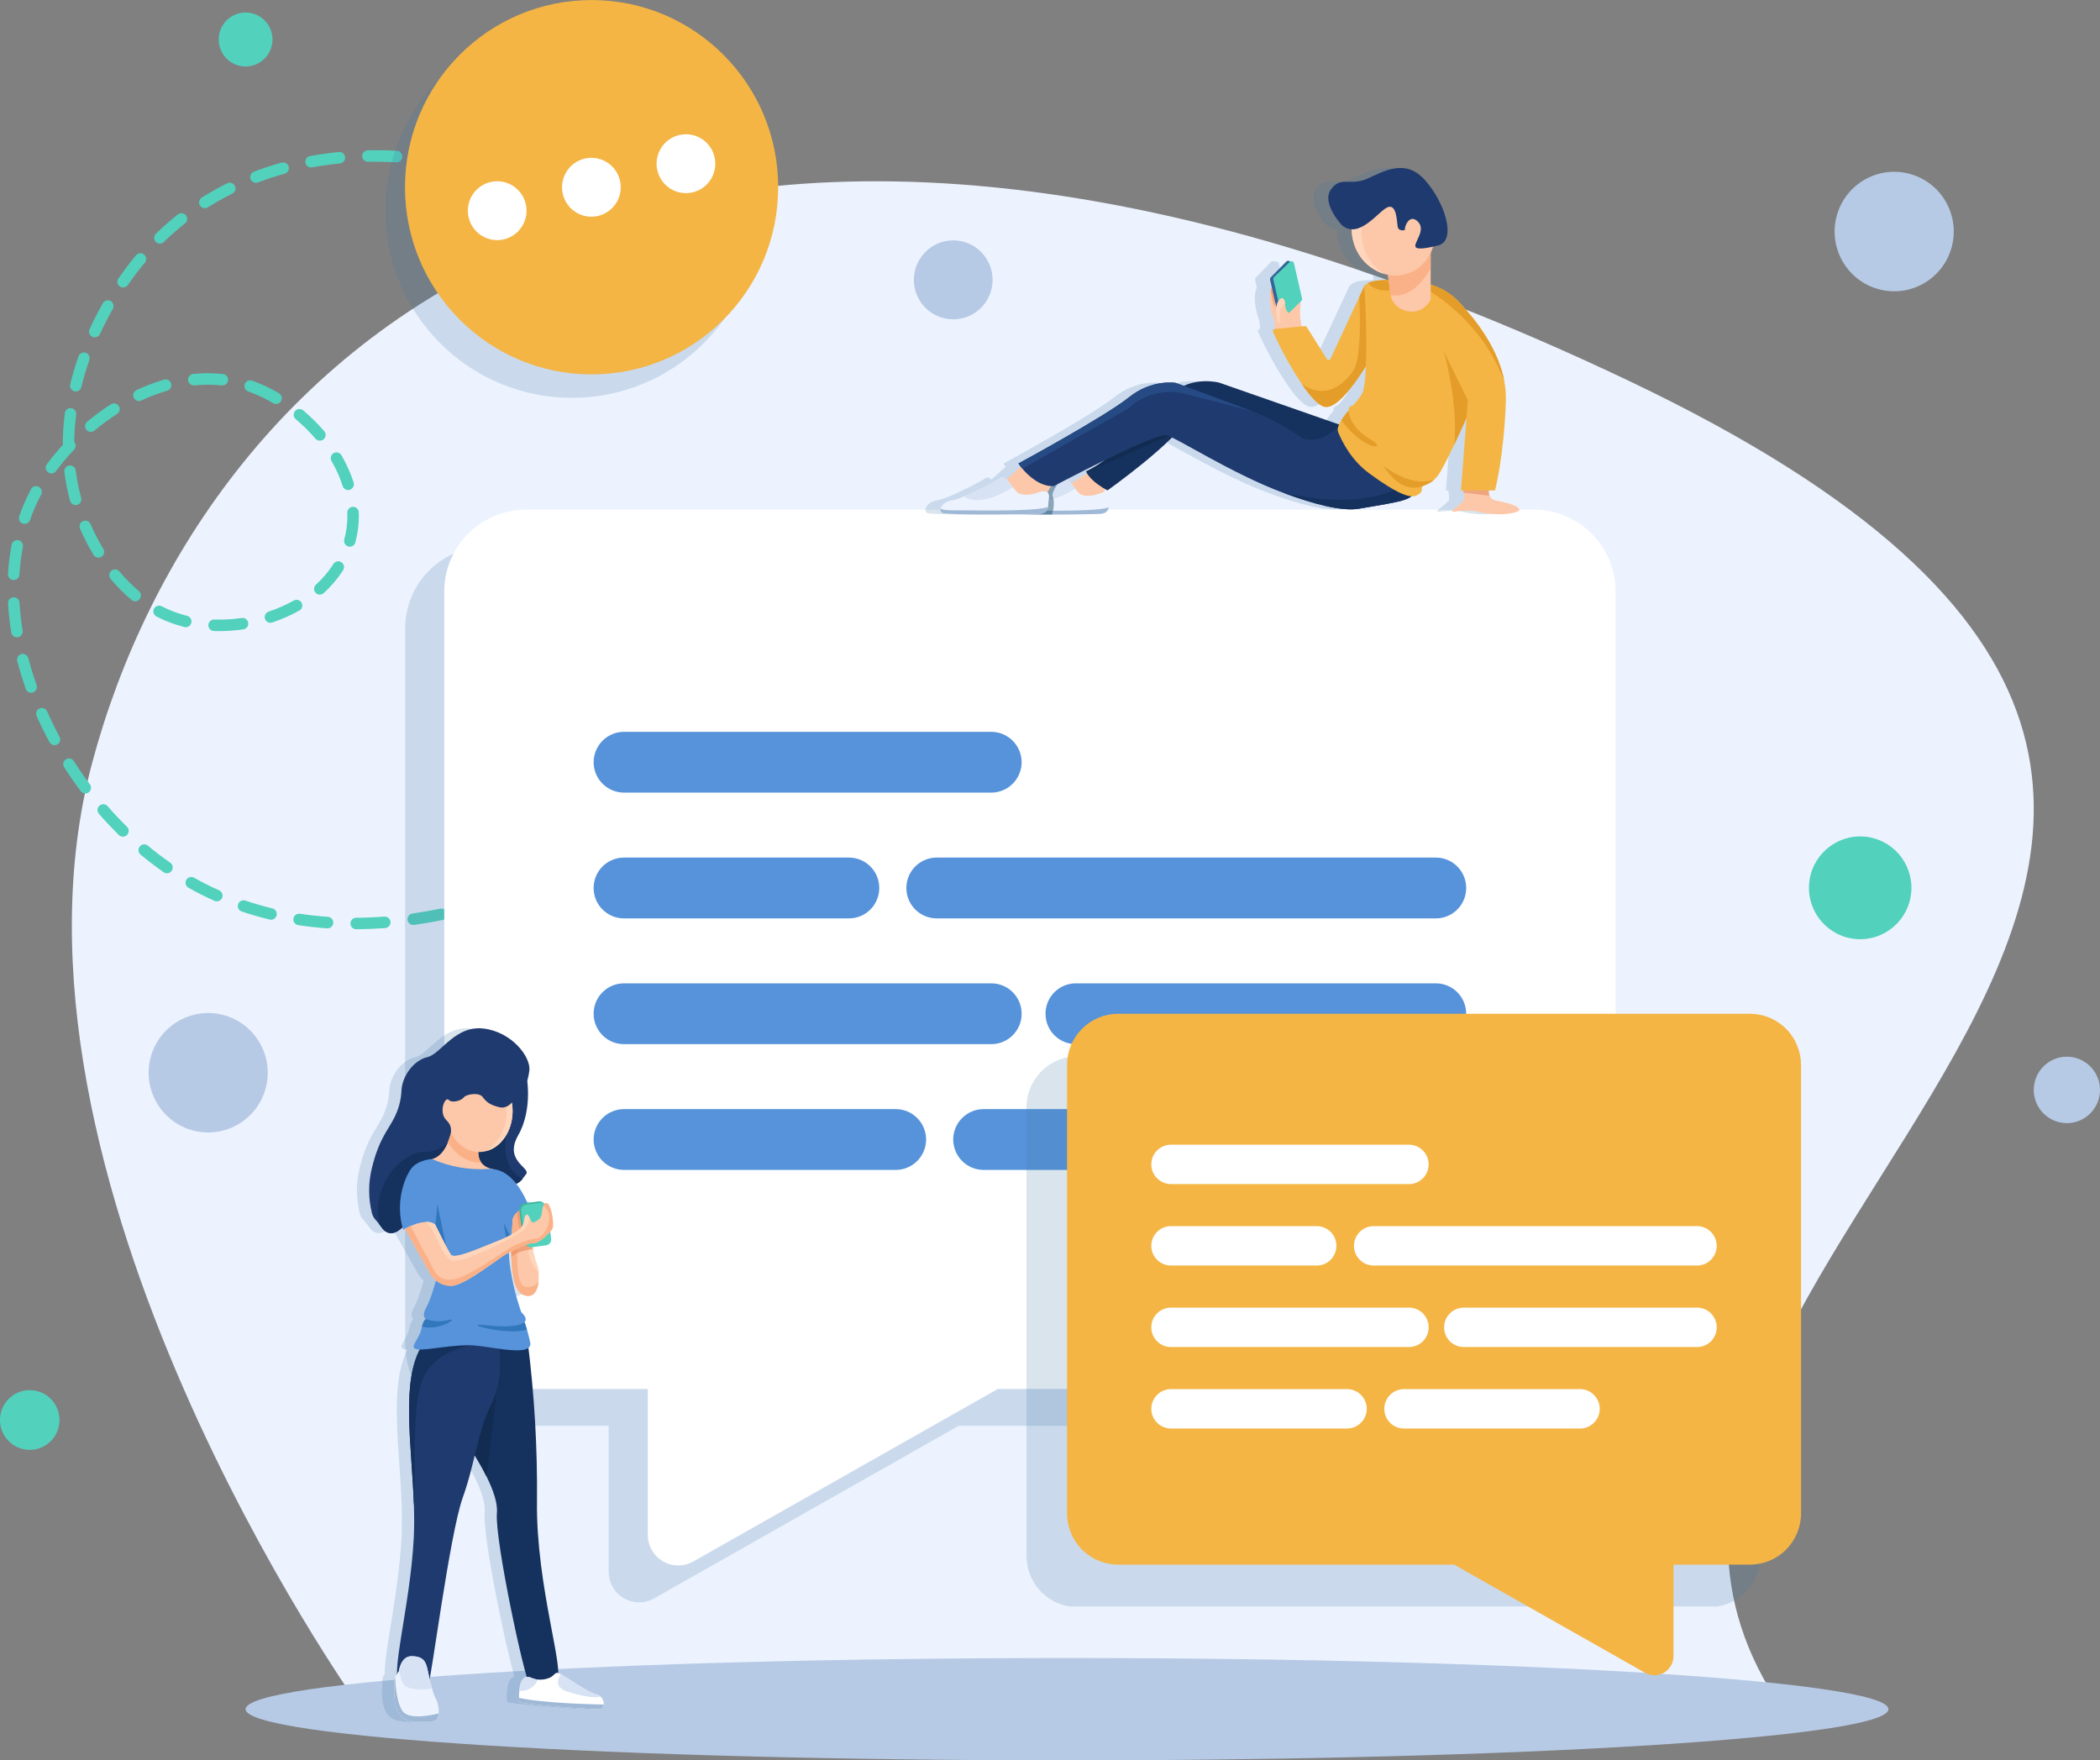<svg width="241" height="202" viewBox="0 0 241 202" fill="none" xmlns="http://www.w3.org/2000/svg">
<rect x="0" y="0" width="241" height="202" fill="#808080" stroke="none"/>
<g id="Frame" clip-path="url(#clip0_336_269)">
<g id="Group">
<g id="Layer 3">
<path id="Vector" d="M41.017 195.476C41.017 195.476 -2.134 134.897 10.595 87.465C23.324 40.034 75.541 -9.338 187.004 43.737C298.466 96.811 169.451 145.36 204.562 196.127L41.017 195.476Z" fill="#ECF3FE"/>
<path id="Vector_2" d="M62.914 23.089C62.819 23.089 62.725 23.068 62.639 23.027C62.148 22.8 61.649 22.577 61.154 22.366C61.075 22.332 61.002 22.283 60.942 22.221C60.882 22.159 60.834 22.086 60.801 22.005C60.769 21.925 60.753 21.839 60.754 21.752C60.755 21.666 60.773 21.58 60.807 21.5C60.84 21.42 60.889 21.348 60.951 21.287C61.013 21.226 61.086 21.178 61.166 21.146C61.246 21.113 61.332 21.097 61.418 21.098C61.505 21.099 61.59 21.116 61.67 21.15C62.178 21.367 62.69 21.596 63.193 21.83C63.351 21.904 63.474 22.038 63.533 22.202C63.593 22.366 63.586 22.548 63.513 22.706C63.459 22.821 63.375 22.918 63.269 22.985C63.163 23.053 63.04 23.089 62.914 23.089Z" fill="#52D1BD"/>
<path id="Vector_3" d="M40.875 106.631C40.701 106.63 40.535 106.561 40.411 106.438C40.288 106.314 40.219 106.147 40.218 105.973C40.217 105.886 40.234 105.8 40.266 105.72C40.299 105.64 40.347 105.567 40.408 105.505C40.468 105.444 40.541 105.395 40.62 105.361C40.7 105.328 40.786 105.311 40.872 105.31C41.933 105.31 43.022 105.259 44.108 105.178C44.194 105.171 44.281 105.181 44.363 105.209C44.445 105.236 44.521 105.279 44.587 105.335C44.652 105.392 44.706 105.461 44.745 105.538C44.784 105.616 44.807 105.7 44.813 105.787C44.826 105.961 44.77 106.134 44.656 106.267C44.542 106.399 44.38 106.481 44.206 106.495C43.09 106.579 41.972 106.624 40.878 106.631H40.875ZM37.594 106.526H37.548C36.431 106.448 35.314 106.326 34.231 106.16C34.145 106.148 34.061 106.119 33.986 106.074C33.911 106.03 33.845 105.97 33.793 105.9C33.741 105.83 33.704 105.749 33.683 105.664C33.662 105.579 33.658 105.491 33.672 105.404C33.698 105.231 33.792 105.076 33.933 104.972C34.073 104.869 34.249 104.825 34.421 104.851C35.47 105.007 36.551 105.129 37.633 105.204C37.807 105.216 37.969 105.298 38.084 105.43C38.199 105.562 38.256 105.734 38.244 105.909C38.233 106.075 38.16 106.23 38.04 106.345C37.919 106.459 37.76 106.524 37.594 106.526ZM47.421 106.14C47.263 106.14 47.11 106.082 46.99 105.978C46.87 105.874 46.792 105.73 46.77 105.573C46.746 105.399 46.791 105.223 46.897 105.083C47.002 104.943 47.158 104.851 47.331 104.826C48.387 104.67 49.463 104.49 50.527 104.273C50.612 104.255 50.7 104.254 50.785 104.271C50.87 104.287 50.951 104.32 51.023 104.367C51.096 104.415 51.158 104.477 51.206 104.549C51.255 104.621 51.289 104.702 51.306 104.787C51.341 104.959 51.307 105.138 51.21 105.284C51.114 105.431 50.964 105.533 50.792 105.568C49.702 105.792 48.599 105.982 47.521 106.135C47.488 106.14 47.454 106.141 47.421 106.14ZM31.106 105.537C31.054 105.537 31.001 105.531 30.95 105.518C29.86 105.257 28.784 104.945 27.738 104.592C27.573 104.535 27.436 104.416 27.359 104.259C27.282 104.102 27.27 103.92 27.325 103.754C27.353 103.672 27.396 103.596 27.453 103.531C27.51 103.466 27.579 103.412 27.657 103.374C27.734 103.335 27.818 103.313 27.904 103.307C27.991 103.301 28.077 103.312 28.159 103.34C29.167 103.682 30.21 103.982 31.257 104.235C31.427 104.276 31.574 104.383 31.665 104.532C31.756 104.681 31.785 104.86 31.745 105.031C31.71 105.175 31.629 105.303 31.513 105.395C31.397 105.486 31.254 105.536 31.106 105.537ZM53.85 104.824C53.705 104.825 53.564 104.777 53.449 104.688C53.334 104.599 53.252 104.475 53.215 104.334C53.17 104.165 53.194 103.984 53.282 103.833C53.369 103.682 53.513 103.571 53.682 103.526C54.73 103.246 55.777 102.934 56.797 102.596C56.88 102.569 56.966 102.559 57.052 102.565C57.138 102.572 57.222 102.595 57.3 102.634C57.377 102.673 57.445 102.727 57.502 102.793C57.558 102.858 57.601 102.934 57.628 103.017C57.682 103.183 57.669 103.364 57.591 103.52C57.513 103.677 57.376 103.796 57.21 103.851C56.168 104.196 55.096 104.517 54.025 104.803C53.97 104.817 53.913 104.825 53.856 104.824H53.85ZM24.886 103.431C24.794 103.431 24.702 103.411 24.618 103.373C23.602 102.92 22.593 102.414 21.628 101.868C21.553 101.826 21.487 101.769 21.434 101.701C21.38 101.633 21.341 101.555 21.317 101.471C21.294 101.388 21.288 101.301 21.298 101.215C21.308 101.129 21.335 101.045 21.378 100.97C21.42 100.894 21.477 100.828 21.544 100.774C21.612 100.72 21.69 100.681 21.773 100.657C21.857 100.634 21.944 100.627 22.029 100.637C22.115 100.647 22.198 100.674 22.273 100.717C23.208 101.243 24.175 101.731 25.152 102.167C25.232 102.202 25.303 102.252 25.363 102.315C25.422 102.378 25.469 102.452 25.5 102.533C25.531 102.614 25.546 102.7 25.544 102.787C25.542 102.874 25.523 102.959 25.487 103.039C25.436 103.154 25.352 103.252 25.247 103.322C25.141 103.391 25.018 103.429 24.892 103.431H24.886ZM19.167 100.209C19.034 100.209 18.903 100.168 18.793 100.092L18.65 99.992C17.798 99.395 16.95 98.742 16.131 98.066C16.064 98.01 16.008 97.942 15.967 97.864C15.926 97.787 15.901 97.702 15.893 97.615C15.885 97.528 15.894 97.439 15.92 97.356C15.947 97.272 15.989 97.195 16.045 97.128C16.1 97.061 16.168 97.006 16.244 96.965C16.321 96.925 16.405 96.9 16.491 96.891C16.577 96.883 16.664 96.892 16.746 96.918C16.829 96.943 16.906 96.985 16.972 97.04C17.764 97.7 18.581 98.326 19.404 98.901L19.541 98.997C19.684 99.097 19.782 99.249 19.814 99.421C19.846 99.593 19.808 99.771 19.709 99.915C19.65 100.004 19.571 100.077 19.477 100.128C19.384 100.18 19.28 100.207 19.173 100.209H19.167ZM14.112 96.009C13.938 96.011 13.77 95.943 13.645 95.82C12.866 95.049 12.087 94.23 11.355 93.386C11.297 93.321 11.253 93.245 11.224 93.162C11.196 93.079 11.184 92.992 11.19 92.904C11.196 92.817 11.219 92.732 11.258 92.654C11.297 92.575 11.351 92.506 11.417 92.449C11.482 92.391 11.559 92.347 11.641 92.319C11.723 92.291 11.81 92.279 11.897 92.285C11.984 92.291 12.069 92.314 12.147 92.353C12.225 92.391 12.295 92.445 12.352 92.511C13.064 93.33 13.811 94.122 14.573 94.87C14.635 94.931 14.685 95.004 14.719 95.084C14.753 95.164 14.771 95.25 14.772 95.337C14.773 95.424 14.756 95.511 14.724 95.591C14.691 95.672 14.643 95.746 14.583 95.808C14.522 95.87 14.45 95.921 14.37 95.955C14.291 95.99 14.205 96.008 14.118 96.009H14.112ZM9.789 91.052C9.687 91.052 9.586 91.029 9.494 90.983C9.402 90.937 9.322 90.87 9.261 90.788C8.597 89.9 7.959 88.977 7.362 88.041C7.315 87.968 7.283 87.887 7.268 87.801C7.253 87.716 7.254 87.628 7.273 87.543C7.292 87.459 7.327 87.378 7.376 87.307C7.426 87.236 7.489 87.175 7.562 87.129C7.634 87.082 7.715 87.05 7.8 87.035C7.886 87.02 7.973 87.021 8.057 87.04C8.141 87.058 8.221 87.094 8.292 87.143C8.363 87.193 8.423 87.256 8.47 87.329C9.051 88.236 9.671 89.135 10.314 89.996C10.419 90.136 10.464 90.312 10.44 90.485C10.415 90.659 10.323 90.815 10.183 90.921C10.071 91.005 9.935 91.051 9.795 91.052H9.789ZM6.255 85.508C6.136 85.509 6.019 85.477 5.917 85.415C5.815 85.354 5.731 85.267 5.675 85.162C5.145 84.179 4.65 83.169 4.201 82.163C4.13 82.003 4.126 81.822 4.188 81.658C4.251 81.495 4.375 81.363 4.535 81.291C4.694 81.22 4.875 81.216 5.038 81.278C5.201 81.341 5.333 81.466 5.404 81.626C5.839 82.602 6.318 83.58 6.832 84.534C6.916 84.688 6.934 84.868 6.885 85.036C6.835 85.204 6.721 85.345 6.568 85.429C6.471 85.481 6.364 85.508 6.255 85.508ZM3.584 79.498C3.448 79.499 3.314 79.457 3.203 79.378C3.091 79.299 3.006 79.187 2.961 79.057C2.586 77.995 2.256 76.917 1.981 75.854C1.937 75.686 1.962 75.506 2.049 75.355C2.137 75.204 2.281 75.094 2.449 75.05C2.617 75.005 2.797 75.03 2.947 75.118C3.098 75.206 3.208 75.35 3.253 75.518C3.517 76.545 3.837 77.585 4.198 78.614C4.227 78.695 4.24 78.782 4.235 78.868C4.231 78.955 4.209 79.04 4.172 79.118C4.135 79.196 4.083 79.266 4.019 79.324C3.954 79.382 3.879 79.427 3.798 79.456C3.729 79.481 3.657 79.495 3.584 79.498ZM1.941 73.126C1.785 73.126 1.634 73.071 1.515 72.969C1.396 72.868 1.317 72.728 1.291 72.573C1.112 71.466 0.989 70.351 0.924 69.231C0.919 69.144 0.931 69.058 0.96 68.975C0.989 68.894 1.033 68.818 1.091 68.753C1.149 68.689 1.219 68.636 1.297 68.598C1.375 68.561 1.46 68.539 1.547 68.534C1.722 68.525 1.893 68.586 2.023 68.703C2.153 68.82 2.232 68.984 2.242 69.159C2.304 70.233 2.422 71.303 2.595 72.364C2.623 72.537 2.581 72.714 2.479 72.856C2.376 72.998 2.222 73.093 2.05 73.122C2.014 73.126 1.977 73.128 1.941 73.126ZM25.176 72.42C24.965 72.42 24.752 72.42 24.543 72.409C24.369 72.403 24.204 72.327 24.086 72.199C23.967 72.071 23.903 71.901 23.909 71.727C23.912 71.64 23.932 71.554 23.968 71.475C24.003 71.396 24.054 71.325 24.118 71.266C24.181 71.207 24.255 71.161 24.336 71.13C24.417 71.1 24.503 71.086 24.59 71.089C24.785 71.097 24.981 71.1 25.177 71.1C26.035 71.099 26.891 71.036 27.74 70.911C27.913 70.885 28.089 70.93 28.229 71.034C28.369 71.139 28.462 71.295 28.488 71.469C28.512 71.642 28.468 71.818 28.364 71.958C28.259 72.099 28.104 72.192 27.931 72.217C27.019 72.351 26.099 72.419 25.177 72.42H25.176ZM21.319 71.969C21.266 71.968 21.214 71.962 21.163 71.95L21.066 71.925C19.986 71.65 18.941 71.253 17.951 70.741C17.874 70.701 17.805 70.647 17.749 70.58C17.694 70.514 17.651 70.438 17.625 70.355C17.599 70.272 17.589 70.186 17.596 70.099C17.603 70.013 17.627 69.929 17.667 69.852C17.706 69.775 17.761 69.706 17.827 69.65C17.893 69.594 17.969 69.551 18.051 69.525C18.134 69.499 18.221 69.489 18.307 69.496C18.393 69.503 18.477 69.527 18.553 69.567C19.455 70.032 20.406 70.394 21.389 70.645L21.474 70.667C21.558 70.688 21.637 70.725 21.707 70.776C21.777 70.827 21.836 70.892 21.881 70.966C21.926 71.04 21.956 71.122 21.969 71.208C21.982 71.294 21.978 71.381 21.957 71.466C21.922 71.609 21.84 71.737 21.725 71.828C21.609 71.919 21.466 71.969 21.319 71.969ZM31.035 71.47C30.896 71.469 30.762 71.425 30.65 71.344C30.539 71.263 30.455 71.148 30.411 71.017C30.357 70.851 30.37 70.67 30.449 70.514C30.527 70.357 30.664 70.239 30.829 70.183C31.83 69.851 32.797 69.425 33.717 68.909C33.868 68.826 34.046 68.805 34.212 68.851C34.378 68.897 34.52 69.007 34.607 69.156C34.649 69.232 34.676 69.315 34.686 69.402C34.697 69.488 34.69 69.575 34.666 69.659C34.643 69.742 34.603 69.82 34.55 69.889C34.496 69.957 34.43 70.014 34.354 70.056C33.361 70.612 32.318 71.072 31.239 71.431C31.173 71.454 31.104 71.466 31.035 71.467V71.47ZM15.519 68.999C15.365 68.997 15.217 68.942 15.1 68.842C14.227 68.113 13.423 67.305 12.696 66.43C12.64 66.363 12.597 66.286 12.57 66.203C12.544 66.119 12.534 66.031 12.542 65.944C12.55 65.857 12.574 65.772 12.615 65.694C12.656 65.617 12.711 65.548 12.779 65.493C12.913 65.38 13.085 65.326 13.259 65.342C13.433 65.357 13.593 65.441 13.706 65.575C14.38 66.39 15.128 67.141 15.939 67.819C16.006 67.874 16.061 67.942 16.102 68.018C16.142 68.095 16.167 68.178 16.175 68.265C16.183 68.351 16.174 68.438 16.149 68.521C16.123 68.603 16.082 68.68 16.027 68.747C15.966 68.825 15.889 68.888 15.801 68.931C15.713 68.975 15.617 68.999 15.519 69V68.999ZM36.705 68.234C36.613 68.234 36.522 68.215 36.438 68.178C36.353 68.14 36.278 68.086 36.216 68.017C36.157 67.953 36.112 67.877 36.082 67.795C36.053 67.713 36.04 67.626 36.044 67.539C36.049 67.452 36.07 67.366 36.108 67.287C36.145 67.209 36.198 67.138 36.263 67.08C37.034 66.385 37.708 65.589 38.267 64.713C38.361 64.565 38.509 64.461 38.68 64.423C38.85 64.385 39.028 64.416 39.176 64.51C39.323 64.603 39.427 64.752 39.465 64.923C39.504 65.094 39.473 65.273 39.38 65.421C38.757 66.396 38.005 67.283 37.146 68.058C37.026 68.168 36.869 68.23 36.706 68.231L36.705 68.234ZM1.581 66.561H1.542C1.455 66.557 1.37 66.535 1.292 66.497C1.214 66.46 1.144 66.407 1.086 66.342C1.028 66.277 0.983 66.201 0.955 66.119C0.926 66.037 0.914 65.95 0.919 65.863C0.984 64.737 1.122 63.617 1.333 62.51C1.35 62.425 1.383 62.344 1.43 62.272C1.477 62.199 1.539 62.137 1.61 62.088C1.682 62.04 1.762 62.006 1.846 61.988C1.931 61.971 2.018 61.97 2.103 61.986C2.188 62.003 2.269 62.036 2.341 62.083C2.413 62.131 2.475 62.193 2.524 62.264C2.572 62.336 2.606 62.417 2.624 62.502C2.641 62.587 2.641 62.675 2.625 62.76C2.425 63.811 2.294 64.873 2.232 65.941C2.222 66.108 2.15 66.265 2.029 66.38C1.908 66.495 1.748 66.56 1.581 66.561ZM11.297 63.985C11.184 63.985 11.073 63.957 10.975 63.902C10.876 63.848 10.793 63.768 10.733 63.672C10.15 62.706 9.632 61.701 9.183 60.665C9.114 60.504 9.111 60.322 9.175 60.16C9.239 59.997 9.364 59.866 9.524 59.796C9.685 59.726 9.866 59.723 10.028 59.787C10.19 59.852 10.321 59.978 10.39 60.138C10.815 61.12 11.306 62.073 11.86 62.988C11.904 63.062 11.934 63.144 11.947 63.23C11.96 63.316 11.956 63.403 11.935 63.487C11.915 63.572 11.878 63.651 11.826 63.721C11.775 63.79 11.711 63.849 11.637 63.894C11.534 63.955 11.417 63.987 11.297 63.985ZM40.151 62.735C40.092 62.735 40.033 62.727 39.976 62.711C39.892 62.689 39.814 62.65 39.745 62.598C39.676 62.545 39.618 62.479 39.575 62.403C39.531 62.328 39.503 62.245 39.492 62.158C39.481 62.072 39.486 61.985 39.509 61.901C39.747 61.027 39.868 60.125 39.867 59.219C39.867 59.091 39.867 58.965 39.859 58.837C39.856 58.75 39.87 58.664 39.901 58.583C39.931 58.501 39.977 58.427 40.035 58.364C40.094 58.3 40.165 58.249 40.244 58.213C40.322 58.177 40.407 58.157 40.493 58.154C40.668 58.148 40.838 58.211 40.966 58.33C41.094 58.449 41.169 58.615 41.176 58.79C41.176 58.932 41.184 59.076 41.184 59.219C41.184 60.242 41.048 61.261 40.779 62.247C40.74 62.385 40.658 62.507 40.545 62.594C40.432 62.681 40.294 62.729 40.151 62.73V62.735ZM2.827 60.116C2.754 60.116 2.681 60.103 2.612 60.079C2.447 60.021 2.312 59.901 2.236 59.743C2.159 59.585 2.149 59.404 2.206 59.238C2.577 58.169 3.031 57.129 3.561 56.129C3.602 56.053 3.657 55.985 3.724 55.93C3.791 55.875 3.868 55.834 3.951 55.808C4.033 55.783 4.12 55.775 4.206 55.783C4.292 55.792 4.376 55.818 4.452 55.859C4.528 55.899 4.596 55.955 4.651 56.022C4.706 56.089 4.747 56.166 4.772 56.248C4.797 56.331 4.806 56.418 4.797 56.505C4.789 56.591 4.764 56.674 4.723 56.751C4.224 57.691 3.798 58.667 3.449 59.673C3.404 59.802 3.32 59.914 3.209 59.994C3.097 60.073 2.964 60.116 2.827 60.116ZM8.677 57.954C8.533 57.954 8.393 57.906 8.279 57.819C8.164 57.731 8.081 57.609 8.043 57.469C7.744 56.379 7.524 55.269 7.385 54.146C7.375 54.06 7.381 53.973 7.404 53.89C7.427 53.806 7.466 53.728 7.519 53.66C7.572 53.591 7.638 53.534 7.714 53.491C7.789 53.449 7.872 53.421 7.957 53.41C8.131 53.389 8.305 53.437 8.443 53.544C8.581 53.652 8.671 53.81 8.693 53.984C8.824 55.042 9.033 56.09 9.316 57.118C9.362 57.287 9.34 57.467 9.253 57.62C9.167 57.772 9.024 57.884 8.856 57.931C8.799 57.946 8.739 57.954 8.68 57.954H8.677ZM39.948 56.235C39.808 56.234 39.672 56.187 39.56 56.103C39.448 56.019 39.366 55.901 39.325 55.767C39.005 54.767 38.575 53.806 38.045 52.901C38.001 52.826 37.972 52.743 37.961 52.657C37.949 52.572 37.954 52.484 37.976 52.4C37.998 52.316 38.036 52.238 38.089 52.169C38.141 52.1 38.207 52.042 38.281 51.998C38.356 51.954 38.439 51.926 38.524 51.914C38.61 51.902 38.697 51.907 38.781 51.929C38.864 51.951 38.943 51.99 39.012 52.042C39.081 52.095 39.138 52.16 39.182 52.236C39.762 53.222 40.232 54.27 40.584 55.36C40.636 55.527 40.621 55.708 40.54 55.864C40.46 56.019 40.322 56.136 40.156 56.19C40.09 56.216 40.022 56.233 39.951 56.238L39.948 56.235ZM5.904 54.32C5.763 54.32 5.626 54.274 5.513 54.19C5.444 54.139 5.385 54.074 5.34 53.999C5.296 53.925 5.266 53.843 5.253 53.757C5.241 53.671 5.245 53.584 5.266 53.5C5.287 53.416 5.324 53.336 5.376 53.267C5.958 52.482 6.582 51.73 7.245 51.012C7.215 50.935 7.2 50.852 7.202 50.768C7.213 49.644 7.293 48.521 7.44 47.406C7.451 47.32 7.479 47.237 7.522 47.162C7.565 47.087 7.623 47.021 7.692 46.968C7.76 46.915 7.838 46.877 7.922 46.854C8.006 46.832 8.093 46.826 8.178 46.837C8.351 46.86 8.508 46.951 8.615 47.09C8.721 47.229 8.768 47.404 8.746 47.578C8.61 48.614 8.534 49.658 8.518 50.703C8.628 50.827 8.687 50.988 8.684 51.154C8.682 51.319 8.617 51.478 8.502 51.598C7.764 52.373 7.075 53.192 6.438 54.053C6.377 54.136 6.297 54.205 6.205 54.252C6.113 54.298 6.011 54.323 5.907 54.323L5.904 54.32ZM36.702 50.564C36.607 50.564 36.513 50.543 36.427 50.504C36.34 50.464 36.264 50.406 36.202 50.334C35.51 49.529 34.753 48.782 33.94 48.1C33.873 48.044 33.819 47.976 33.779 47.899C33.739 47.822 33.714 47.739 33.706 47.652C33.699 47.566 33.708 47.479 33.734 47.396C33.76 47.313 33.802 47.237 33.857 47.17C33.913 47.102 33.981 47.047 34.058 47.006C34.136 46.965 34.22 46.94 34.307 46.932C34.394 46.924 34.482 46.934 34.565 46.961C34.648 46.987 34.725 47.031 34.792 47.087C35.66 47.816 36.469 48.614 37.208 49.473C37.265 49.539 37.309 49.616 37.337 49.699C37.364 49.782 37.375 49.869 37.368 49.957C37.362 50.044 37.338 50.129 37.298 50.207C37.259 50.285 37.204 50.354 37.138 50.411C37.016 50.513 36.861 50.568 36.702 50.564ZM10.428 49.561C10.331 49.561 10.235 49.539 10.147 49.498C10.059 49.457 9.982 49.397 9.92 49.322C9.864 49.255 9.821 49.177 9.795 49.093C9.769 49.01 9.76 48.922 9.768 48.835C9.776 48.747 9.802 48.663 9.843 48.585C9.884 48.508 9.94 48.44 10.007 48.384C10.871 47.666 11.778 47 12.723 46.392C12.87 46.298 13.048 46.265 13.218 46.303C13.389 46.34 13.538 46.443 13.632 46.591C13.679 46.664 13.711 46.745 13.726 46.831C13.742 46.916 13.74 47.004 13.722 47.088C13.703 47.173 13.668 47.253 13.618 47.325C13.569 47.396 13.506 47.456 13.433 47.503C12.534 48.083 11.67 48.717 10.847 49.401C10.73 49.502 10.582 49.558 10.428 49.561ZM31.681 46.353C31.564 46.354 31.448 46.322 31.348 46.262C30.442 45.724 29.486 45.275 28.494 44.92C28.412 44.892 28.337 44.848 28.272 44.79C28.208 44.732 28.155 44.662 28.117 44.584C28.08 44.506 28.058 44.422 28.053 44.335C28.048 44.248 28.06 44.162 28.089 44.08C28.117 43.998 28.162 43.922 28.219 43.858C28.277 43.793 28.347 43.74 28.425 43.703C28.503 43.665 28.587 43.643 28.674 43.638C28.76 43.634 28.847 43.646 28.928 43.675C30.002 44.057 31.035 44.542 32.014 45.125C32.089 45.169 32.154 45.227 32.206 45.296C32.259 45.365 32.297 45.444 32.319 45.528C32.34 45.612 32.345 45.699 32.333 45.785C32.321 45.871 32.292 45.953 32.248 46.028C32.19 46.127 32.107 46.21 32.008 46.267C31.908 46.324 31.796 46.353 31.681 46.353ZM15.947 46.023C15.822 46.023 15.699 45.987 15.594 45.92C15.488 45.852 15.404 45.756 15.351 45.642C15.276 45.484 15.267 45.303 15.325 45.139C15.384 44.974 15.505 44.839 15.662 44.764C16.684 44.283 17.741 43.882 18.825 43.563C18.992 43.514 19.172 43.534 19.326 43.618C19.479 43.703 19.592 43.844 19.641 44.013C19.689 44.181 19.669 44.362 19.585 44.515C19.501 44.669 19.36 44.782 19.192 44.831C18.173 45.13 17.179 45.508 16.218 45.961C16.135 46 16.044 46.022 15.952 46.023H15.947ZM8.694 44.919C8.642 44.919 8.589 44.912 8.538 44.9C8.454 44.88 8.375 44.843 8.305 44.791C8.235 44.74 8.176 44.675 8.132 44.601C8.087 44.527 8.057 44.445 8.044 44.359C8.031 44.273 8.035 44.186 8.055 44.102C8.316 43.033 8.636 41.95 9.01 40.883C9.069 40.718 9.19 40.583 9.347 40.507C9.504 40.431 9.685 40.421 9.85 40.478C10.014 40.537 10.149 40.658 10.225 40.816C10.3 40.974 10.311 41.155 10.253 41.321C9.894 42.347 9.584 43.388 9.334 44.414C9.3 44.557 9.218 44.685 9.103 44.776C8.988 44.867 8.846 44.918 8.699 44.919H8.694ZM25.518 44.231C25.494 44.233 25.47 44.233 25.445 44.231C24.402 44.118 23.35 44.116 22.306 44.224C22.22 44.232 22.133 44.224 22.05 44.199C21.967 44.174 21.89 44.133 21.823 44.078C21.756 44.023 21.701 43.956 21.66 43.88C21.619 43.803 21.593 43.719 21.585 43.633C21.568 43.459 21.62 43.285 21.731 43.15C21.841 43.014 22 42.928 22.174 42.91C23.31 42.792 24.455 42.795 25.59 42.919C25.676 42.928 25.759 42.955 25.835 42.996C25.911 43.038 25.977 43.094 26.031 43.162C26.085 43.23 26.125 43.307 26.149 43.39C26.174 43.474 26.181 43.561 26.171 43.647C26.153 43.808 26.076 43.957 25.954 44.065C25.834 44.173 25.677 44.232 25.515 44.231H25.518ZM10.875 38.71C10.78 38.709 10.687 38.689 10.601 38.649C10.442 38.576 10.319 38.443 10.258 38.279C10.198 38.114 10.204 37.933 10.277 37.774C10.744 36.766 11.252 35.763 11.805 34.793C11.848 34.717 11.905 34.651 11.973 34.598C12.041 34.544 12.119 34.505 12.202 34.482C12.286 34.459 12.373 34.453 12.459 34.464C12.545 34.475 12.627 34.503 12.702 34.546C12.854 34.633 12.965 34.776 13.011 34.945C13.057 35.114 13.034 35.294 12.948 35.446C12.414 36.383 11.919 37.352 11.473 38.324C11.42 38.44 11.335 38.538 11.227 38.607C11.12 38.675 10.995 38.711 10.867 38.71H10.875ZM14.126 32.993C13.992 32.993 13.862 32.952 13.752 32.876C13.681 32.827 13.62 32.764 13.573 32.691C13.526 32.618 13.494 32.536 13.479 32.451C13.463 32.366 13.465 32.278 13.483 32.193C13.501 32.109 13.536 32.028 13.586 31.957C14.226 31.032 14.907 30.134 15.611 29.288C15.723 29.155 15.884 29.071 16.058 29.056C16.231 29.041 16.404 29.095 16.538 29.207C16.605 29.263 16.661 29.332 16.701 29.409C16.742 29.487 16.767 29.572 16.774 29.659C16.782 29.746 16.772 29.834 16.745 29.918C16.718 30.001 16.675 30.078 16.619 30.145C15.939 30.959 15.282 31.824 14.665 32.716C14.603 32.804 14.521 32.874 14.426 32.923C14.331 32.971 14.225 32.995 14.118 32.993H14.126ZM18.348 27.956C18.261 27.955 18.174 27.938 18.094 27.904C18.014 27.869 17.941 27.82 17.88 27.757C17.82 27.695 17.771 27.622 17.739 27.541C17.707 27.46 17.691 27.373 17.692 27.286C17.692 27.199 17.711 27.113 17.745 27.033C17.779 26.953 17.829 26.881 17.891 26.82L18.15 26.568C18.868 25.882 19.63 25.222 20.415 24.604C20.483 24.551 20.561 24.511 20.644 24.488C20.727 24.465 20.814 24.458 20.9 24.468C20.986 24.479 21.069 24.506 21.144 24.549C21.219 24.591 21.285 24.649 21.339 24.717C21.392 24.785 21.432 24.863 21.455 24.947C21.478 25.03 21.485 25.117 21.474 25.203C21.464 25.29 21.437 25.373 21.394 25.448C21.352 25.524 21.295 25.59 21.227 25.643C20.476 26.234 19.745 26.868 19.06 27.518L18.811 27.759C18.749 27.822 18.676 27.871 18.595 27.905C18.514 27.939 18.427 27.956 18.34 27.956H18.348ZM23.506 23.893C23.394 23.893 23.283 23.865 23.186 23.81C23.088 23.756 23.005 23.677 22.946 23.581C22.854 23.433 22.824 23.253 22.863 23.082C22.902 22.911 23.007 22.763 23.155 22.67C24.102 22.076 25.078 21.53 26.079 21.034C26.157 20.996 26.241 20.973 26.327 20.967C26.414 20.961 26.5 20.972 26.582 21C26.664 21.028 26.74 21.072 26.805 21.129C26.87 21.187 26.923 21.256 26.961 21.334C26.999 21.412 27.022 21.496 27.028 21.583C27.034 21.669 27.023 21.756 26.995 21.838C26.967 21.92 26.924 21.995 26.867 22.061C26.81 22.126 26.741 22.179 26.663 22.217C25.703 22.693 24.767 23.218 23.859 23.789C23.752 23.859 23.626 23.896 23.498 23.895L23.506 23.893ZM58.357 21.227C58.283 21.226 58.21 21.213 58.14 21.189C57.12 20.831 56.079 20.505 55.048 20.219C54.88 20.172 54.737 20.06 54.651 19.908C54.565 19.756 54.542 19.575 54.589 19.406C54.611 19.322 54.649 19.243 54.702 19.174C54.755 19.105 54.821 19.046 54.896 19.003C54.972 18.959 55.055 18.931 55.141 18.92C55.227 18.909 55.315 18.915 55.399 18.938C56.459 19.231 57.528 19.562 58.575 19.934C58.739 19.993 58.874 20.114 58.95 20.272C59.026 20.43 59.036 20.611 58.978 20.776C58.934 20.909 58.85 21.024 58.737 21.105C58.624 21.186 58.488 21.229 58.349 21.228L58.357 21.227ZM29.382 20.977C29.247 20.978 29.115 20.938 29.003 20.861C28.892 20.785 28.806 20.677 28.759 20.55C28.728 20.469 28.714 20.383 28.716 20.296C28.719 20.209 28.739 20.124 28.775 20.045C28.81 19.966 28.861 19.895 28.924 19.836C28.987 19.777 29.061 19.731 29.142 19.7C30.172 19.308 31.242 18.958 32.32 18.658C32.488 18.611 32.668 18.634 32.82 18.72C32.972 18.807 33.083 18.95 33.13 19.119C33.153 19.202 33.16 19.29 33.15 19.376C33.139 19.462 33.112 19.545 33.069 19.621C33.027 19.696 32.97 19.762 32.901 19.816C32.833 19.869 32.755 19.908 32.672 19.931C31.631 20.22 30.6 20.556 29.608 20.934C29.534 20.963 29.455 20.978 29.375 20.978L29.382 20.977ZM52.023 19.472C51.978 19.472 51.934 19.467 51.89 19.459C50.831 19.242 49.756 19.063 48.697 18.924C48.611 18.913 48.528 18.885 48.453 18.841C48.378 18.798 48.312 18.741 48.26 18.672C48.207 18.603 48.168 18.524 48.146 18.44C48.124 18.356 48.118 18.269 48.13 18.183C48.141 18.097 48.169 18.014 48.212 17.939C48.255 17.864 48.312 17.798 48.381 17.745C48.449 17.693 48.527 17.654 48.611 17.631C48.694 17.609 48.781 17.603 48.867 17.614C49.957 17.758 51.063 17.942 52.152 18.166C52.237 18.183 52.318 18.216 52.39 18.265C52.462 18.314 52.524 18.376 52.572 18.449C52.62 18.521 52.653 18.603 52.669 18.688C52.685 18.774 52.684 18.862 52.666 18.947C52.635 19.095 52.554 19.228 52.437 19.324C52.32 19.419 52.174 19.472 52.023 19.472ZM35.697 19.219C35.543 19.219 35.394 19.165 35.276 19.066C35.158 18.967 35.078 18.83 35.051 18.678C35.035 18.593 35.036 18.505 35.054 18.421C35.072 18.336 35.107 18.255 35.156 18.184C35.205 18.113 35.267 18.052 35.34 18.005C35.412 17.957 35.494 17.925 35.579 17.91C36.66 17.709 37.772 17.552 38.884 17.441C38.97 17.432 39.057 17.44 39.14 17.465C39.223 17.49 39.3 17.532 39.367 17.587C39.434 17.642 39.489 17.709 39.53 17.786C39.571 17.863 39.596 17.947 39.604 18.033C39.613 18.119 39.604 18.206 39.579 18.289C39.554 18.372 39.513 18.449 39.459 18.516C39.404 18.583 39.337 18.639 39.261 18.68C39.184 18.721 39.101 18.746 39.015 18.755C37.939 18.863 36.864 19.014 35.817 19.208C35.778 19.215 35.737 19.219 35.697 19.219ZM45.511 18.625H45.474C44.383 18.564 43.305 18.544 42.238 18.564C42.152 18.566 42.066 18.551 41.985 18.52C41.904 18.488 41.831 18.441 41.768 18.381C41.706 18.321 41.656 18.249 41.621 18.169C41.587 18.09 41.568 18.004 41.567 17.917C41.564 17.742 41.63 17.573 41.751 17.447C41.872 17.321 42.037 17.248 42.212 17.244C43.312 17.224 44.433 17.244 45.547 17.306C45.634 17.311 45.718 17.333 45.797 17.37C45.875 17.408 45.945 17.46 46.003 17.525C46.061 17.59 46.105 17.665 46.134 17.747C46.163 17.829 46.175 17.916 46.17 18.003C46.161 18.172 46.087 18.33 45.964 18.446C45.842 18.562 45.679 18.626 45.511 18.625Z" fill="#52D1BD"/>
<path id="Vector_4" d="M60.091 102.748C59.961 102.748 59.833 102.709 59.724 102.636C59.616 102.563 59.531 102.459 59.482 102.337C59.416 102.175 59.417 101.993 59.485 101.832C59.553 101.671 59.682 101.543 59.843 101.477C60.753 101.106 61.258 100.863 61.313 100.836C61.391 100.798 61.476 100.776 61.562 100.771C61.649 100.767 61.736 100.779 61.818 100.808C61.899 100.837 61.975 100.882 62.039 100.941C62.103 100.999 62.156 101.07 62.193 101.148C62.23 101.227 62.252 101.312 62.257 101.399C62.261 101.485 62.248 101.572 62.22 101.654C62.191 101.736 62.146 101.811 62.088 101.876C62.03 101.94 61.959 101.992 61.881 102.03C61.822 102.058 61.281 102.319 60.333 102.706C60.256 102.735 60.174 102.75 60.091 102.748Z" fill="#52D1BD"/>
<path id="Vector_5" d="M122.454 202C174.518 202 216.725 199.371 216.725 196.127C216.725 192.883 174.518 190.254 122.454 190.254C70.39 190.254 28.184 192.883 28.184 196.127C28.184 199.371 70.39 202 122.454 202Z" fill="#B7CAE5"/>
<g id="Vector_6" style="mix-blend-mode:multiply" opacity="0.2">
<path d="M171.556 62.726H55.852C53.369 62.726 50.989 63.715 49.233 65.475C47.478 67.235 46.492 69.623 46.492 72.112V154.226C46.492 155.459 46.734 156.68 47.204 157.819C47.675 158.958 48.364 159.993 49.233 160.865C50.102 161.737 51.134 162.428 52.27 162.9C53.405 163.372 54.622 163.615 55.852 163.615H69.852V180.364C69.851 180.976 70.011 181.578 70.315 182.109C70.62 182.641 71.057 183.083 71.585 183.391C72.112 183.7 72.711 183.865 73.322 183.869C73.933 183.873 74.534 183.716 75.066 183.415L110.015 163.615H171.556C174.038 163.615 176.419 162.626 178.174 160.865C179.929 159.105 180.915 156.717 180.915 154.228V72.112C180.915 70.88 180.673 69.659 180.203 68.52C179.732 67.381 179.043 66.347 178.174 65.475C177.305 64.603 176.273 63.912 175.137 63.44C174.002 62.968 172.785 62.726 171.556 62.726Z" fill="#4076A3"/>
</g>
<path id="Vector_7" d="M185.404 67.879V150.047C185.398 151.631 184.991 153.188 184.219 154.57C183.231 156.339 181.702 157.741 179.857 158.568C178.658 159.106 177.36 159.383 176.046 159.381H114.513L79.556 179.181C79.024 179.482 78.423 179.638 77.813 179.634C77.202 179.63 76.604 179.465 76.076 179.156C75.549 178.848 75.112 178.406 74.808 177.875C74.504 177.344 74.344 176.742 74.344 176.13V159.381H60.344C59.114 159.381 57.897 159.138 56.762 158.666C55.626 158.194 54.594 157.503 53.725 156.631C52.856 155.759 52.167 154.724 51.696 153.585C51.226 152.446 50.984 151.225 50.984 149.992V67.879C50.982 66.368 51.345 64.878 52.042 63.538C52.833 62.016 54.025 60.74 55.489 59.85C56.953 58.96 58.632 58.49 60.344 58.49H176.104C178.576 58.506 180.942 59.503 182.684 61.261C184.426 63.02 185.404 65.399 185.404 67.879Z" fill="white"/>
<path id="Vector_8" d="M113.767 90.953H71.604C70.682 90.95 69.799 90.582 69.147 89.928C68.495 89.275 68.128 88.389 68.125 87.464C68.128 86.54 68.495 85.654 69.147 85.001C69.799 84.347 70.682 83.978 71.604 83.976H113.767C114.689 83.978 115.572 84.347 116.224 85.001C116.875 85.654 117.243 86.54 117.246 87.464C117.243 88.389 116.875 89.275 116.224 89.928C115.572 90.582 114.689 90.95 113.767 90.953Z" fill="#5693DB"/>
<path id="Vector_9" d="M97.429 98.406H71.604C69.682 98.406 68.125 99.968 68.125 101.895C68.125 103.822 69.682 105.384 71.604 105.384H97.429C99.35 105.384 100.907 103.822 100.907 101.895C100.907 99.968 99.35 98.406 97.429 98.406Z" fill="#5693DB"/>
<path id="Vector_10" d="M164.784 98.406H107.494C105.573 98.406 104.016 99.968 104.016 101.895C104.016 103.822 105.573 105.384 107.494 105.384H164.784C166.705 105.384 168.263 103.822 168.263 101.895C168.263 99.968 166.705 98.406 164.784 98.406Z" fill="#5693DB"/>
<path id="Vector_11" d="M113.767 112.837H71.604C69.682 112.837 68.125 114.399 68.125 116.326C68.125 118.253 69.682 119.815 71.604 119.815H113.767C115.688 119.815 117.246 118.253 117.246 116.326C117.246 114.399 115.688 112.837 113.767 112.837Z" fill="#5693DB"/>
<path id="Vector_12" d="M164.784 112.837H123.463C121.542 112.837 119.984 114.399 119.984 116.326C119.984 118.253 121.542 119.815 123.463 119.815H164.784C166.705 119.815 168.262 118.253 168.262 116.326C168.262 114.399 166.705 112.837 164.784 112.837Z" fill="#5693DB"/>
<path id="Vector_13" d="M102.805 134.246H71.604C70.682 134.243 69.799 133.875 69.147 133.221C68.495 132.568 68.128 131.682 68.125 130.757C68.128 129.833 68.495 128.947 69.147 128.294C69.799 127.64 70.682 127.271 71.604 127.269H102.805C103.726 127.271 104.61 127.64 105.261 128.294C105.913 128.947 106.28 129.833 106.283 130.757C106.28 131.682 105.913 132.568 105.261 133.221C104.61 133.875 103.726 134.243 102.805 134.246Z" fill="#5693DB"/>
<path id="Vector_14" d="M144.07 134.246H112.869C111.948 134.243 111.064 133.875 110.413 133.221C109.761 132.568 109.394 131.682 109.391 130.757C109.394 129.833 109.761 128.947 110.413 128.294C111.064 127.64 111.948 127.271 112.869 127.269H144.07C144.992 127.271 145.875 127.64 146.526 128.294C147.178 128.947 147.545 129.833 147.547 130.757C147.545 131.682 147.178 132.567 146.526 133.221C145.875 133.875 144.992 134.243 144.07 134.246Z" fill="#5693DB"/>
<g id="Vector_15" style="mix-blend-mode:multiply" opacity="0.2">
<path d="M122.709 184.341H197.118C198.489 184.114 199.735 183.406 200.634 182.343C201.533 181.28 202.026 179.932 202.027 178.538V127.089C202.027 125.528 201.409 124.032 200.309 122.929C199.209 121.826 197.717 121.206 196.161 121.206H123.666C122.11 121.206 120.619 121.826 119.519 122.929C118.419 124.032 117.801 125.528 117.801 127.089V178.538C117.801 179.932 118.295 181.28 119.194 182.343C120.092 183.406 121.338 184.114 122.709 184.341Z" fill="#4076A3"/>
</g>
<path id="Vector_16" d="M128.322 116.327H200.825C202.381 116.327 203.872 116.947 204.972 118.05C206.072 119.152 206.69 120.648 206.691 122.208V173.658C206.691 175.218 206.073 176.714 204.973 177.818C203.873 178.921 202.381 179.54 200.825 179.54H192.053V190.035C192.054 190.419 191.954 190.797 191.763 191.131C191.572 191.464 191.297 191.741 190.966 191.935C190.635 192.128 190.259 192.231 189.876 192.234C189.493 192.236 189.115 192.137 188.782 191.947L166.881 179.54H128.322C126.767 179.54 125.275 178.921 124.175 177.818C123.075 176.714 122.457 175.218 122.457 173.658V122.208C122.457 121.436 122.609 120.671 122.903 119.957C123.198 119.244 123.63 118.595 124.175 118.049C124.72 117.503 125.366 117.07 126.078 116.774C126.789 116.479 127.552 116.327 128.322 116.327Z" fill="#F4B545"/>
<path id="Vector_17" d="M161.701 135.872H134.379C133.782 135.87 133.21 135.631 132.788 135.208C132.365 134.785 132.127 134.211 132.125 133.612C132.127 133.013 132.365 132.439 132.787 132.016C133.209 131.592 133.782 131.353 134.379 131.352H161.701C162.299 131.354 162.871 131.592 163.293 132.016C163.715 132.44 163.953 133.013 163.956 133.612C163.953 134.211 163.715 134.785 163.293 135.208C162.871 135.631 162.298 135.87 161.701 135.872Z" fill="white"/>
<path id="Vector_18" d="M151.113 140.696H134.379C133.134 140.696 132.125 141.708 132.125 142.957C132.125 144.206 133.134 145.218 134.379 145.218H151.113C152.358 145.218 153.367 144.206 153.367 142.957C153.367 141.708 152.358 140.696 151.113 140.696Z" fill="white"/>
<path id="Vector_19" d="M194.759 145.219H157.637C157.04 145.217 156.468 144.978 156.045 144.554C155.623 144.131 155.385 143.557 155.383 142.958C155.384 142.359 155.623 141.785 156.045 141.361C156.467 140.938 157.04 140.699 157.637 140.697H194.759C195.357 140.699 195.929 140.938 196.352 141.361C196.774 141.785 197.012 142.359 197.014 142.958C197.011 143.557 196.773 144.131 196.351 144.554C195.929 144.978 195.357 145.217 194.759 145.219Z" fill="white"/>
<path id="Vector_20" d="M161.701 150.049H134.379C133.134 150.049 132.125 151.061 132.125 152.31C132.125 153.558 133.134 154.57 134.379 154.57H161.701C162.946 154.57 163.956 153.558 163.956 152.31C163.956 151.061 162.946 150.049 161.701 150.049Z" fill="white"/>
<path id="Vector_21" d="M194.76 150.049H167.985C166.74 150.049 165.73 151.061 165.73 152.31C165.73 153.558 166.74 154.57 167.985 154.57H194.76C196.005 154.57 197.014 153.558 197.014 152.31C197.014 151.061 196.005 150.049 194.76 150.049Z" fill="white"/>
<path id="Vector_22" d="M154.598 163.921H134.379C133.782 163.919 133.209 163.681 132.787 163.257C132.365 162.833 132.127 162.259 132.125 161.66C132.127 161.061 132.365 160.487 132.787 160.063C133.209 159.64 133.782 159.401 134.379 159.399H154.598C155.195 159.401 155.767 159.64 156.189 160.064C156.612 160.487 156.85 161.061 156.852 161.66C156.85 162.259 156.612 162.833 156.189 163.257C155.767 163.68 155.195 163.919 154.598 163.921Z" fill="white"/>
<path id="Vector_23" d="M181.336 163.921H161.117C160.52 163.919 159.948 163.681 159.525 163.257C159.103 162.833 158.865 162.259 158.863 161.66C158.865 161.061 159.103 160.487 159.525 160.063C159.948 159.64 160.52 159.401 161.117 159.399H181.336C181.933 159.401 182.506 159.64 182.928 160.064C183.35 160.487 183.588 161.061 183.59 161.66C183.588 162.259 183.35 162.833 182.928 163.257C182.506 163.68 181.933 163.919 181.336 163.921Z" fill="white"/>
<g id="Vector_24" style="mix-blend-mode:multiply" opacity="0.2">
<path d="M67.559 194.689C67.426 194.57 67.265 194.485 67.092 194.443C66.095 194.197 63.856 192.608 63.197 192.233C63.108 192.183 63.034 192.14 62.965 192.104C62.875 192.052 62.78 192.008 62.681 191.974C62.714 189.424 60.124 180.67 60.24 172.236C60.294 166.365 59.968 160.496 59.265 154.667C59.352 154.599 59.418 154.507 59.454 154.402C59.489 154.298 59.495 154.185 59.468 154.078C59.307 153.288 59.092 152.511 58.825 151.751L58.807 151.697C59.176 151.345 58.709 150.82 58.43 150.562C58.082 149.553 57.787 148.526 57.547 147.486C57.287 146.286 57.041 144.961 57.025 143.749L57.287 143.613C57.287 143.663 57.287 143.714 57.287 143.769V143.874V144.158C57.287 144.182 57.287 144.205 57.287 144.23C57.287 144.255 57.287 144.261 57.287 144.277C57.287 144.357 57.287 144.433 57.295 144.514V144.647C57.295 144.724 57.303 144.803 57.307 144.877C57.307 144.924 57.307 144.969 57.315 145.014C57.315 145.089 57.326 145.171 57.332 145.238C57.332 145.285 57.332 145.332 57.343 145.378C57.343 145.45 57.357 145.521 57.363 145.591C57.369 145.661 57.373 145.688 57.379 145.735C57.385 145.781 57.394 145.869 57.404 145.935C57.413 146 57.416 146.033 57.424 146.083C57.432 146.133 57.443 146.208 57.453 146.269L57.477 146.417C57.488 146.477 57.5 146.535 57.511 146.592C57.522 146.65 57.532 146.691 57.542 146.739C57.553 146.788 57.567 146.847 57.581 146.895C57.595 146.944 57.605 146.992 57.617 147.038C57.63 147.083 57.647 147.138 57.661 147.194C57.675 147.25 57.689 147.288 57.703 147.331C57.717 147.375 57.736 147.422 57.753 147.466C57.77 147.509 57.785 147.555 57.803 147.595C57.82 147.636 57.838 147.677 57.859 147.717C57.879 147.758 57.894 147.799 57.913 147.836C57.932 147.874 57.955 147.909 57.977 147.945C57.999 147.981 58.017 148.019 58.038 148.052C58.058 148.084 58.086 148.116 58.109 148.149C58.133 148.181 58.154 148.211 58.178 148.238C58.201 148.264 58.233 148.295 58.261 148.323C58.289 148.352 58.307 148.373 58.332 148.395C58.357 148.417 58.401 148.447 58.435 148.472L58.5 148.519C58.56 148.555 58.622 148.585 58.687 148.608C59.888 149.045 60.306 148.058 60.401 147.06C60.436 146.696 60.436 146.33 60.401 145.966C60.39 145.782 60.36 145.6 60.311 145.422C60.275 145.314 60.217 145.155 60.155 144.963L60.145 144.938C60.127 144.878 60.106 144.817 60.085 144.753C60.085 144.73 60.071 144.708 60.063 144.685C60.055 144.661 60.043 144.619 60.032 144.586C60.021 144.553 60.013 144.521 60.002 144.488C59.991 144.455 59.976 144.394 59.962 144.347L59.934 144.247C59.924 144.216 59.916 144.183 59.907 144.15C59.898 144.118 59.881 144.049 59.868 143.994C59.856 143.939 59.851 143.924 59.842 143.886C59.832 143.849 59.825 143.814 59.817 143.778C59.809 143.743 59.803 143.711 59.795 143.677L59.762 143.51C59.762 143.474 59.751 143.439 59.745 143.403C59.739 143.368 59.737 143.352 59.733 143.327C59.72 143.239 59.711 143.154 59.702 143.068L61.219 142.869C61.308 142.858 61.393 142.829 61.471 142.784C61.549 142.739 61.617 142.679 61.671 142.608C61.726 142.537 61.766 142.455 61.789 142.368C61.812 142.282 61.818 142.191 61.806 142.102L61.711 141.372C61.832 141.244 61.932 141.097 62.009 140.938C62.175 140.502 61.928 138.594 61.473 138.16C61.328 138.023 61.205 138.038 61.103 138.132C61.06 138.095 61.012 138.063 60.96 138.038C60.887 137.96 60.795 137.899 60.694 137.863C60.593 137.827 60.484 137.815 60.377 137.829L59.099 137.998C58.77 137.227 58.346 136.5 57.837 135.835C58.12 135.722 58.367 135.532 58.549 135.285C58.683 135.117 58.809 134.931 58.958 134.74C59.546 133.995 56.357 133.248 58.061 130.262C59.281 128.128 59.281 125.434 59.094 124.041C59.194 123.728 59.265 123.407 59.307 123.081C59.694 121.62 57.75 118.821 54.699 118.133C54.601 118.111 54.505 118.091 54.403 118.074C50.869 117.449 49.263 120.935 47.644 121.308C46.026 121.681 44.731 123.547 44.669 125.162C44.616 126.268 44.322 127.349 43.807 128.328C43.13 129.664 42.084 130.728 41.288 133.968C40.851 135.685 40.847 137.485 41.276 139.204C41.35 139.496 41.498 139.765 41.704 139.985C41.826 140.118 41.956 140.269 42.097 140.454C42.184 140.569 42.278 140.694 42.374 140.832C43.097 141.858 44.008 141.583 44.778 140.832C44.803 140.929 44.825 141.026 44.854 141.122C44.854 141.122 44.929 141.079 45.056 141.01L48.058 146.322C48.217 146.55 48.408 146.755 48.624 146.93C48.368 147.844 47.926 149.289 47.521 150.002C46.898 151.095 47.474 151.37 47.474 151.37C47.432 151.383 47.224 151.48 47.021 152.212C46.993 152.314 46.965 152.425 46.938 152.551C46.691 153.701 45.435 154.681 46.471 154.836C46.57 154.849 46.67 154.856 46.77 154.856C44.631 158.918 45.874 166.06 46.093 172.753C46.133 174.014 46.136 175.253 46.074 176.462C45.747 182.856 44.088 189.491 44.151 192.119C44.055 192.29 43.988 192.255 43.94 192.432C43.894 192.599 43.865 192.952 43.838 193.807C43.776 195.838 44.271 196.775 45.036 197.227C45.801 197.678 47.965 197.633 48.513 197.433C48.75 197.345 48.884 197.016 48.925 196.605C48.975 196.034 48.871 195.459 48.622 194.943C48.432 194.557 48.282 194.154 48.172 193.738C48.072 193.396 47.982 193.035 47.901 192.688C48.46 189.699 50.35 175.605 51.693 171.852C52.242 170.254 52.703 168.627 53.075 166.979C53.526 167.722 54.017 168.574 54.447 169.447C55.17 170.913 55.72 172.436 55.617 173.592C55.38 176.248 58.011 188.944 59.044 192.427C58.942 192.439 58.843 192.474 58.757 192.53C58.671 192.586 58.598 192.662 58.546 192.75C58.345 192.972 58.234 193.507 58.187 194.032C58.164 194.311 58.156 194.588 58.159 194.813C58.156 194.971 58.172 195.128 58.209 195.282C58.309 195.546 67.031 196.219 67.531 196.097C67.719 196.05 67.843 195.838 67.869 195.577C67.886 195.415 67.868 195.252 67.814 195.098C67.76 194.944 67.673 194.805 67.559 194.689ZM47.488 140.229C47.417 140.229 47.345 140.237 47.272 140.244C47.44 140.225 47.609 140.222 47.778 140.235C47.682 140.226 47.585 140.224 47.488 140.229ZM47.918 140.252C47.874 140.244 47.829 140.238 47.784 140.235C47.83 140.246 47.875 140.246 47.918 140.246V140.252ZM48.562 140.54V140.527C48.562 140.531 48.562 140.535 48.562 140.54ZM57.341 141.663L57.315 141.679C57.324 141.654 57.334 141.629 57.344 141.602C57.343 141.622 57.341 141.643 57.341 141.663ZM47.255 140.247C47.107 140.265 46.96 140.291 46.815 140.326C46.96 140.291 47.107 140.264 47.255 140.246V140.247ZM46.8 140.329C46.653 140.363 46.51 140.405 46.37 140.451C46.51 140.402 46.653 140.363 46.8 140.329ZM45.296 140.888C45.292 140.889 45.288 140.889 45.284 140.888C45.287 140.892 45.292 140.894 45.296 140.896V140.888Z" fill="#4076A3"/>
</g>
<path id="Vector_25" d="M55.854 169.463C56.577 170.929 57.128 172.452 57.026 173.608C56.753 176.655 60.249 192.884 60.791 193.32C61.333 193.755 62.687 193.195 63.836 192.695C64.986 192.195 61.49 182 61.626 172.236C61.685 166.083 61.324 159.933 60.543 153.83L54.927 152.958C54.927 152.958 54.344 156.411 53.827 159.556C53.408 162.089 53.031 164.421 53.031 164.589C53.031 164.82 54.673 167.062 55.854 169.463Z" fill="#15315E"/>
<path id="Vector_26" d="M53.031 164.589C53.031 164.82 54.673 167.062 55.854 169.46L57.393 156.422C57.393 156.422 55.382 158.166 53.827 159.556C53.408 162.089 53.031 164.421 53.031 164.589Z" fill="#122C51"/>
<path id="Vector_27" d="M57.739 135.888C59.1 136.096 59.569 135.769 59.962 135.282C60.097 135.113 60.222 134.927 60.371 134.736C60.959 133.991 57.77 133.244 59.476 130.259C61.182 127.273 60.501 123.195 60.255 123.107C59.378 122.795 56.376 126.713 54.544 129.685C53.849 130.812 53.324 131.801 53.142 132.374C52.5 134.465 55.91 135.607 57.739 135.888Z" fill="#1F3A6F"/>
<path id="Vector_28" d="M57.738 135.888C59.1 136.096 59.569 135.769 59.961 135.282C56.786 133.577 58.374 129.015 58.458 128.818C58.458 128.818 55.632 129.473 54.549 129.685C53.854 130.812 53.329 131.801 53.147 132.374C52.499 134.465 55.909 135.607 57.738 135.888Z" fill="#15315E"/>
<path id="Vector_29" d="M45.932 193.256C47.222 193.881 48.904 193.569 49.176 193.256C49.447 192.944 51.612 176.031 53.101 171.864C54.591 167.697 54.724 164.463 56.418 161.043C58.111 157.623 57.094 153.456 57.094 153.456C57.094 153.456 51.972 149.954 48.872 153.798C48.739 153.961 48.615 154.131 48.499 154.307C45.918 158.244 47.273 165.75 47.501 172.756C47.541 174.017 47.546 175.256 47.484 176.465C47.079 184.363 44.641 192.634 45.932 193.256Z" fill="#1F3A6F"/>
<path id="Vector_30" d="M47.499 172.756C47.792 169.723 47.168 161.819 48.426 158.473C49.908 154.535 55.141 154.16 55.141 154.16C55.141 154.16 51.64 153.915 48.87 153.798C48.737 153.961 48.613 154.131 48.498 154.307C45.917 158.244 47.272 165.75 47.499 172.756Z" fill="#15315E"/>
<path id="Vector_31" d="M42.684 139.207C42.757 139.5 42.904 139.769 43.111 139.988C43.234 140.121 43.363 140.273 43.503 140.457C43.592 140.573 43.685 140.698 43.782 140.835C45.27 142.949 47.564 139.551 47.75 137.789C47.935 136.026 49.61 134.762 50.686 133.662C51.309 133.037 51.777 131.767 51.864 130.655C51.864 130.577 51.875 130.498 51.876 130.422C51.895 129.866 51.811 129.364 51.594 129.016C51.532 128.914 51.452 128.825 51.359 128.75C50.58 128.125 50.476 126.789 51.059 126.364C51.191 126.268 51.354 126.221 51.518 126.233C51.607 126.236 51.695 126.251 51.78 126.277C51.962 126.336 52.151 126.367 52.342 126.369C52.474 126.367 52.603 126.33 52.715 126.26C52.861 126.172 52.993 126.046 53.218 125.93C53.583 125.758 53.981 125.664 54.385 125.655C56.02 125.546 55.6 127.455 57.41 127.072C57.712 127.001 58.007 126.901 58.29 126.774C58.442 126.707 58.589 126.63 58.729 126.541C60.468 125.447 60.714 123.075 60.714 123.075C61.099 121.615 59.156 118.815 56.106 118.127C56.008 118.105 55.91 118.085 55.808 118.068C52.275 117.443 50.667 120.929 49.05 121.302C47.434 121.676 46.136 123.541 46.074 125.157C46.022 126.262 45.728 127.343 45.214 128.322C44.538 129.658 43.491 130.722 42.696 133.962C42.257 135.682 42.252 137.485 42.684 139.207Z" fill="#1F3A6F"/>
<path id="Vector_32" d="M43.509 140.454C43.598 140.57 43.691 140.694 43.788 140.832C45.276 142.946 47.57 139.548 47.755 137.785C47.941 136.023 49.616 134.759 50.692 133.659C51.315 133.034 51.782 131.764 51.87 130.651C51.317 131.253 50.156 132.259 48.609 132.187C46.629 132.095 42.59 135.37 43.509 140.454Z" fill="#15315E"/>
<path id="Vector_33" d="M49.574 132.996C49.574 132.996 52.034 136.368 53.894 135.952C54.987 135.716 55.95 135.07 56.586 134.147C56.586 134.147 55.745 134.08 55.249 133.421C54.988 133.074 54.822 132.563 54.924 131.813L51.808 129.52C51.744 130.06 51.606 130.588 51.397 131.09C51.062 131.91 50.498 132.783 49.574 132.996Z" fill="#FDC8AA"/>
<path id="Vector_34" d="M51.391 131.09C52.793 133.236 54.456 133.458 55.246 133.421C54.984 133.074 54.819 132.563 54.921 131.813L51.805 129.52C51.74 130.06 51.601 130.588 51.391 131.09Z" fill="#FBB188"/>
<path id="Vector_35" d="M50.195 127.492C50.195 128.473 50.727 129.268 51.384 129.268C51.415 129.268 51.446 129.268 51.479 129.268C52.046 130.987 53.414 132.193 55.011 132.193C55.327 132.193 55.642 132.145 55.945 132.051C57.6 131.538 58.825 129.694 58.825 127.498C58.827 126.892 58.731 126.29 58.54 125.715C57.97 124.006 56.606 122.803 55.012 122.803C53.418 122.803 52.052 124.014 51.48 125.728C51.448 125.728 51.417 125.728 51.386 125.728C50.727 125.715 50.195 126.51 50.195 127.492Z" fill="#FDC8AA"/>
<path id="Vector_36" d="M50.12 142.97C50.194 144.475 50.258 146.117 50.258 146.117C50.258 146.117 49.554 148.915 48.934 150.004C48.314 151.093 48.889 151.373 48.889 151.373H48.881C48.839 151.386 48.63 151.482 48.428 152.215C48.4 152.317 48.373 152.428 48.345 152.554C48.098 153.704 46.842 154.684 47.878 154.838C48.914 154.993 52.202 154.214 54.421 154.389C56.639 154.563 61.133 155.726 60.854 154.076C60.689 153.269 60.468 152.474 60.194 151.696C60.563 151.345 60.096 150.82 59.817 150.562C59.468 149.553 59.173 148.526 58.932 147.486C58.664 146.236 58.407 144.866 58.407 143.62C58.399 143.074 58.464 142.529 58.6 142C58.718 141.533 58.939 141.098 59.247 140.728C59.247 140.728 60.445 139.774 61.149 139.774C61.149 139.774 59.639 133.887 56.022 134.137C53.813 134.275 51.603 133.884 49.574 132.996C49.574 132.996 47.911 133.088 47.166 134.13C46.421 135.173 45.315 137.991 46.267 141.121C46.267 141.121 48.809 139.602 49.94 140.521C49.94 140.521 49.944 140.527 49.95 140.539C49.998 140.697 50.062 141.791 50.12 142.97Z" fill="#5693DB"/>
<path id="Vector_37" d="M49.949 140.539C49.996 140.696 50.06 141.789 50.117 142.971L51.728 145.495L50.194 138.179C50.194 138.179 50.013 140.377 49.949 140.539Z" fill="#3177BC"/>
<path id="Vector_38" d="M57.805 140.312C57.817 140.369 58.052 142.047 58.406 143.618C58.398 143.071 58.463 142.526 58.599 141.997C58.314 141.365 57.817 140.31 57.805 140.312Z" fill="#3177BC"/>
<path id="Vector_39" d="M60.195 151.696C60.195 151.696 59.59 152.495 55.853 152.076C52.447 151.695 58.17 153.326 60.472 152.567L60.195 151.696Z" fill="#3177BC"/>
<path id="Vector_40" d="M48.426 152.215C50.236 152.81 52.889 151.103 51.46 151.465C50.613 151.693 49.716 151.661 48.887 151.373H48.879C48.837 151.386 48.627 151.482 48.426 152.215Z" fill="#3177BC"/>
<path id="Vector_41" d="M58.679 144.225C58.729 146.205 59.038 148.219 60.081 148.6C61.282 149.037 61.7 148.05 61.804 147.052C61.838 146.688 61.838 146.322 61.804 145.958C61.792 145.774 61.761 145.592 61.714 145.414C61.461 144.742 61.268 144.05 61.137 143.344C61.059 142.948 61.066 142.54 61.159 142.147C61.159 142.135 61.159 142.124 61.169 142.113C61.447 141.175 61.088 141.644 61.725 141.175C61.863 141.074 61.99 140.082 61.413 140.052C61.193 140.05 60.974 140.082 60.764 140.146C60.703 140.162 60.641 140.172 60.578 140.175C60.463 140.175 60.388 140.127 60.363 139.955C60.336 139.781 60.358 139.602 60.427 139.439C60.542 139.199 60.737 139.006 60.978 138.893C61.437 138.655 61.134 138.183 60.474 138.424C60.399 138.452 60.318 138.485 60.239 138.521C60.072 138.599 59.911 138.688 59.757 138.788C59.604 138.885 59.459 138.996 59.326 139.119C59.034 139.393 58.819 139.725 58.816 140.091C58.816 140.366 58.717 141.386 58.678 142.631C58.673 143.139 58.667 143.683 58.679 144.225Z" fill="#FDC8AA"/>
<path id="Vector_42" d="M60.085 148.6C61.286 149.037 61.703 148.05 61.808 147.051C61.537 147.451 61.094 147.751 60.368 147.676C58.681 147.493 59.547 140.399 59.765 138.794C59.273 139.106 58.831 139.575 58.831 140.097C58.813 140.883 58.036 147.853 60.085 148.6Z" fill="#FBB188"/>
<path id="Vector_43" d="M61.816 145.96C61.803 145.776 61.773 145.594 61.726 145.416C61.545 144.886 60.875 143.124 61.171 142.149C61.467 141.174 61.092 141.652 61.736 141.174C61.875 141.073 62.001 140.081 61.425 140.051C61.205 140.049 60.986 140.081 60.775 140.145C60.716 140.479 60.657 140.895 60.599 141.413C60.3 144.122 61.179 145.402 61.816 145.96Z" fill="#FFD6BB"/>
<path id="Vector_44" opacity="0.7" d="M58.679 144.225C59.316 143.626 60.492 143.412 61.148 143.345C61.069 142.949 61.077 142.541 61.169 142.148C61.169 142.136 61.169 142.125 61.179 142.114C61.039 142.056 60.894 141.997 60.833 141.966C60.697 141.897 59.944 142.314 59.886 142.345C59.828 142.377 59.056 142.548 58.686 142.633C58.672 143.139 58.666 143.683 58.679 144.225Z" fill="#EA9165"/>
<path id="Vector_45" d="M55.949 132.045C57.604 131.532 58.83 129.688 58.83 127.492C58.831 126.886 58.735 126.284 58.544 125.709H57.812C57.806 125.881 59.286 129.285 55.949 132.045Z" fill="#FFD6BB"/>
<path id="Vector_46" d="M59.239 125.879C59.239 125.879 58.46 127.321 57.346 127.06C56.232 126.8 55.821 126.459 55.39 125.879C54.958 125.3 53.486 125.567 53.231 125.92C52.975 126.273 51.897 126.637 51.483 126.2C51.09 125.787 50.272 127.618 51.252 128.562C52.232 129.506 51.529 130.626 51.343 130.771C51.156 130.916 50.145 129.818 50.252 129.382C50.359 128.946 49.629 127.143 49.629 126.957C49.629 126.771 50.208 125.34 50.408 125.029C50.607 124.718 52.185 122.79 52.66 122.583C53.136 122.375 54.374 121.815 54.832 121.815C55.29 121.815 56.795 122.211 57.125 122.44C57.455 122.67 59.239 125.879 59.239 125.879Z" fill="#1F3A6F"/>
<path id="Vector_47" opacity="0.7" d="M59.336 139.12C59.434 139.963 59.657 141.795 59.657 141.795L60.845 141.422L60.588 140.172L60.433 139.436L60.244 138.521C60.078 138.598 59.917 138.688 59.763 138.788C59.611 138.886 59.468 138.997 59.336 139.12Z" fill="#EA9165"/>
<path id="Vector_48" d="M60.821 142.968L62.46 142.753C62.834 142.704 63.097 142.36 63.048 141.986L62.587 138.45C62.538 138.076 62.195 137.812 61.822 137.861L60.183 138.076C59.809 138.125 59.546 138.468 59.595 138.843L60.056 142.378C60.105 142.753 60.448 143.017 60.821 142.968Z" fill="#3DB29C"/>
<path id="Vector_49" d="M61.024 143.118L62.663 142.902C63.037 142.853 63.3 142.51 63.251 142.135L62.79 138.6C62.741 138.225 62.398 137.961 62.025 138.01L60.386 138.225C60.012 138.274 59.749 138.618 59.798 138.993L60.259 142.528C60.308 142.903 60.651 143.167 61.024 143.118Z" fill="#52D1BD"/>
<path id="Vector_50" d="M46.469 141.008L49.469 146.32C49.628 146.549 49.819 146.753 50.036 146.928C50.555 147.37 51.226 147.591 51.906 147.544C53.476 147.419 57.423 144.227 58.146 143.873C58.224 143.836 58.311 143.794 58.405 143.744C59.184 143.342 60.48 142.634 61.145 142.67C61.888 142.714 63.253 141.366 63.418 140.93C63.583 140.494 63.335 138.586 62.88 138.152C62.659 137.939 62.486 138.088 62.369 138.328C62.26 138.566 62.202 138.823 62.198 139.085C62.198 139.085 62.178 139.769 61.723 140.008C61.268 140.247 61.126 140.552 60.815 139.824L60.788 139.767C60.5 139.13 60.251 139.269 60.134 140.128C60.134 140.16 60.124 140.194 60.121 140.227C60.057 140.767 59.478 141.247 58.697 141.677C58.013 142.032 57.309 142.345 56.587 142.614C54.96 143.252 52.122 144.542 51.736 143.967C51.367 143.419 50.067 140.78 49.946 140.53C49.947 140.525 49.947 140.519 49.946 140.514C49.639 140.29 49.26 140.186 48.882 140.222C48.276 140.275 47.685 140.434 47.134 140.691C46.852 140.808 46.621 140.925 46.469 141.008Z" fill="#FDC8AA"/>
<path id="Vector_51" d="M46.469 141.008L49.469 146.32C49.628 146.549 49.819 146.753 50.036 146.928C50.555 147.37 51.226 147.591 51.906 147.544C53.476 147.419 57.423 144.227 58.146 143.873C58.224 143.836 58.311 143.794 58.405 143.744C59.184 143.342 60.48 142.634 61.145 142.67C61.888 142.714 63.253 141.366 63.418 140.93C63.583 140.494 63.335 138.586 62.88 138.152C62.659 137.939 62.486 138.088 62.369 138.328C63.966 139.727 62.287 142.128 61.553 142.122C60.793 142.122 59.553 142.699 58.95 142.947C58.347 143.195 54.495 146.092 52.407 146.714C50.32 147.336 49.679 145.491 49.679 145.491L47.125 140.685C46.852 140.808 46.621 140.925 46.469 141.008Z" fill="#FBB188"/>
<path id="Vector_52" d="M48.875 140.228C50.037 141.02 50.691 144.42 51.977 144.661C53.388 144.926 59.323 141.77 60.037 141.194C60.474 140.841 60.691 140.206 60.791 139.77C60.502 139.133 60.253 139.272 60.136 140.131C60.136 140.163 60.127 140.197 60.124 140.23C60.06 140.77 59.48 141.25 58.7 141.68C58.016 142.035 57.311 142.348 56.589 142.617C54.963 143.255 52.125 144.545 51.738 143.97C51.369 143.422 50.07 140.783 49.948 140.533C49.949 140.528 49.949 140.522 49.948 140.517C49.638 140.292 49.256 140.189 48.875 140.228Z" fill="#FFD6BB"/>
<path id="Vector_53" d="M69.277 195.591C69.25 195.852 69.121 196.06 68.939 196.111C68.439 196.238 59.717 195.56 59.617 195.296C59.581 195.142 59.564 194.985 59.567 194.827C59.564 194.566 59.574 194.306 59.597 194.046C59.643 193.521 59.752 192.987 59.953 192.765C59.953 192.765 60.245 192.191 61.044 192.554C61.266 192.65 61.503 192.708 61.745 192.727C62.421 192.787 63.138 192.585 63.458 192.273C63.839 191.905 63.906 191.866 64.345 192.105C64.413 192.141 64.49 192.185 64.577 192.235C65.236 192.61 67.474 194.199 68.471 194.444C68.645 194.486 68.806 194.571 68.939 194.691C69.06 194.805 69.153 194.946 69.212 195.102C69.27 195.258 69.293 195.425 69.277 195.591Z" fill="white"/>
<path id="Vector_54" d="M69.276 195.591C69.25 195.852 69.121 196.06 68.939 196.111C68.438 196.238 59.716 195.56 59.617 195.296C59.581 195.142 59.564 194.985 59.567 194.827C62.349 195.44 67.943 195.569 69.276 195.591Z" fill="#9FB8D6"/>
<path id="Vector_55" d="M61.748 192.725C61.506 193.264 60.92 194.064 59.598 194.044C59.644 193.519 59.753 192.985 59.954 192.763C59.954 192.763 60.246 192.189 61.045 192.552C61.268 192.648 61.505 192.706 61.748 192.725Z" fill="#D7E3F4"/>
<path id="Vector_56" d="M68.947 194.69C68.137 194.908 66.755 194.602 65.166 194.129C63.577 193.655 64.029 192.637 64.35 192.098C64.419 192.134 64.495 192.177 64.582 192.227C65.241 192.602 67.48 194.191 68.477 194.437C68.652 194.48 68.814 194.567 68.947 194.69Z" fill="#D7E3F4"/>
<path id="Vector_57" d="M50.332 196.619C50.293 197.028 50.159 197.358 49.921 197.445C49.374 197.645 47.209 197.686 46.444 197.239C45.679 196.792 45.185 195.852 45.248 193.819C45.274 192.964 45.304 192.611 45.347 192.444C45.41 192.214 45.503 192.33 45.637 191.958L45.783 191.741C45.783 191.741 45.783 191.686 45.808 191.599C45.888 191.192 46.206 190.049 47.234 190.049C48.48 190.049 48.851 190.582 49.047 191.511C49.17 192.088 49.358 192.974 49.58 193.752C49.689 194.167 49.84 194.571 50.03 194.956C50.279 195.473 50.384 196.047 50.332 196.619Z" fill="#ECF3FE"/>
<path id="Vector_58" d="M50.332 196.619C50.293 197.028 50.159 197.358 49.921 197.446C49.374 197.646 47.209 197.686 46.444 197.239C45.679 196.792 45.185 195.852 45.248 193.819C45.274 192.965 45.304 192.612 45.347 192.444C45.388 193.519 45.564 195.743 46.347 196.507C47.159 197.286 49.377 196.853 50.332 196.619Z" fill="#9FB8D6"/>
<path id="Vector_59" d="M49.58 193.751C48.602 193.971 47.215 193.849 46.634 193.565C46.148 193.327 45.91 192.424 45.809 191.598C45.888 191.192 46.206 190.048 47.234 190.048C48.48 190.048 48.851 190.581 49.047 191.51C49.17 192.087 49.354 192.973 49.58 193.751Z" fill="#D7E3F4"/>
<g id="Vector_60" style="mix-blend-mode:multiply" opacity="0.2">
<path d="M172.64 58.446C172.484 58.057 171.447 57.719 170.011 57.448C169.559 57.363 169.322 57.148 169.208 56.895C169.129 56.699 169.101 56.487 169.127 56.278H169.849C169.849 56.278 170.878 52.417 171.095 45.998C171.117 45.255 171.059 44.512 170.922 43.781C170.227 40.016 167.65 36.765 166.138 35.123C165.808 34.71 165.435 34.335 165.026 34.002C165.026 34.002 165.026 34.002 165.015 33.993C165.012 33.992 165.009 33.992 165.007 33.993V33.985C164.255 33.381 163.393 32.931 162.468 32.662V29.035C162.582 28.799 162.677 28.555 162.753 28.304C163.184 28.207 163.515 28.112 163.515 28.112C165.404 27.34 164.046 23.164 161.801 20.661C159.556 18.158 157.127 19.65 155.179 20.514C153.23 21.378 152.133 20.164 151.013 21.747C149.893 23.329 152.28 25.85 152.28 25.85C152.593 26.13 152.991 26.295 153.411 26.318C153.41 26.949 153.519 27.575 153.733 28.168C153.997 28.925 154.43 29.611 155 30.173C155.57 30.735 156.261 31.157 157.02 31.409C157.219 31.471 157.422 31.519 157.628 31.554L157.557 31.598L157.631 32.135C157.099 32.128 156.568 32.165 156.043 32.248C155.773 32.287 155.51 32.368 155.264 32.488C155.154 32.543 155.056 32.62 154.976 32.715C154.924 32.736 154.882 32.775 154.856 32.824L154.275 34.074L150.959 41.189C150.939 41.228 150.91 41.261 150.873 41.284C150.836 41.307 150.794 41.319 150.751 41.319C150.707 41.319 150.665 41.307 150.628 41.284C150.592 41.261 150.562 41.228 150.543 41.189L148.254 37.552C148.234 37.509 148.2 37.473 148.158 37.449C148.116 37.426 148.068 37.416 148.021 37.421L147.648 37.455C147.609 37.246 147.563 36.972 147.527 36.674C147.459 36.171 147.453 35.661 147.511 35.157C147.536 34.981 147.543 34.804 147.533 34.627L147.617 34.546C147.653 34.512 147.679 34.469 147.693 34.421C147.706 34.374 147.708 34.324 147.697 34.276L147.508 33.448L146.768 30.22C146.758 30.174 146.736 30.131 146.705 30.096C146.675 30.061 146.635 30.034 146.592 30.017C146.548 30 146.501 29.995 146.454 30.001C146.408 30.007 146.364 30.025 146.326 30.052C146.302 30.02 146.272 29.993 146.238 29.974C146.203 29.954 146.165 29.942 146.125 29.939C146.085 29.936 146.045 29.941 146.008 29.955C145.97 29.968 145.937 29.99 145.908 30.018L144.114 31.84C144.078 31.877 144.052 31.922 144.039 31.971C144.025 32.021 144.025 32.073 144.037 32.123L144.235 32.995C144.18 33.115 144.136 33.24 144.103 33.368C143.8 34.551 144.276 36.129 144.526 36.829C144.544 37.137 144.579 37.443 144.632 37.747H144.565C144.529 37.751 144.494 37.762 144.463 37.782C144.432 37.801 144.406 37.827 144.387 37.858C144.368 37.889 144.356 37.924 144.353 37.961C144.35 37.997 144.356 38.034 144.369 38.068C145.307 40.166 146.419 42.182 147.693 44.094C148.628 45.459 149.581 46.541 150.301 46.683C151.703 46.958 153.798 43.974 155.023 42.042C154.957 43.583 154.817 44.825 154.556 45.242C154.252 45.691 153.919 46.118 153.557 46.52C153.334 46.55 152.977 46.676 153.041 47.123C152.745 47.466 152.469 47.826 152.217 48.203C152.113 48.363 152.02 48.53 151.942 48.705L138.177 43.898C138.177 43.898 136.085 43.359 134.136 44.283L133.214 43.945C133.214 43.945 130.489 43.455 127.805 45.619C125.121 47.783 115.156 53.19 115.156 53.19C115.156 53.19 115.247 53.334 115.42 53.554L113.782 55.018C113.536 54.799 113.283 54.706 113.02 54.903C112.515 55.274 110.431 56.349 108.898 56.973C108.457 57.167 107.999 57.318 107.529 57.421C106.75 57.538 106.31 57.998 106.226 58.384C106.202 58.463 106.201 58.548 106.222 58.629C106.244 58.709 106.288 58.782 106.349 58.838C106.645 59.09 112.683 59.063 115.804 59.01C116.707 59.037 117.838 59.046 118.986 59.046C121.571 59.046 124.241 58.996 124.594 58.966C125.178 58.916 125.45 58.637 125.51 58.224C125.522 58.142 125.526 58.059 125.523 57.976C125.507 57.507 125.99 56.348 124.847 56.529L125.169 56.165C125.238 56.204 125.305 56.243 125.378 56.281C125.378 56.281 130.012 52.999 132.779 50.211C134.834 51.195 140.404 54.654 145.603 56.581C149.013 57.843 152.259 58.718 154.244 58.379C157.967 57.743 159.575 57.52 160.252 56.957C160.426 56.973 160.601 56.948 160.763 56.884C161.767 56.448 161.279 56.04 161.522 55.821C161.556 55.794 161.593 55.771 161.631 55.751L161.65 55.742C161.896 55.621 162.332 55.518 162.842 55.059C163.013 54.902 163.169 54.729 163.309 54.543C163.599 54.165 164.328 52.773 165.149 51.056C165.258 50.828 165.37 50.587 165.482 50.351L165.519 50.272C165.739 49.803 165.962 49.319 166.181 48.829C166.205 48.776 166.23 48.723 166.253 48.673C166.353 48.451 166.453 48.23 166.549 48.008C166.557 47.99 166.565 47.972 166.574 47.953L165.938 56.288H166.209C166.222 56.367 166.236 56.445 166.25 56.54C166.295 56.798 166.309 57.06 166.292 57.321C166.238 57.777 164.177 58.883 165.234 58.715C165.953 58.617 166.679 58.59 167.403 58.633C170.391 59.405 172.804 58.835 172.64 58.446ZM118.86 55.79C118.921 55.79 118.983 55.79 119.045 55.79L118.79 55.923L118.86 55.79ZM123.038 54.346C122.7 54.538 121.853 55.068 121.209 55.474C121.069 55.279 120.879 55.126 120.659 55.031C121.778 54.453 123.399 53.624 125.08 52.803C124.402 53.298 123.685 53.736 122.935 54.115C122.939 54.142 122.947 54.168 122.959 54.193C122.982 54.243 123.009 54.292 123.038 54.339V54.346Z" fill="#4076A3"/>
</g>
<path id="Vector_61" d="M148.98 35.343L148.782 35.48L146.865 36.835L146.385 37.174C146.385 37.174 145.424 34.916 145.824 33.354C145.907 32.979 146.103 32.639 146.385 32.38C146.408 32.36 146.43 32.341 146.453 32.324C146.521 32.272 146.594 32.228 146.672 32.193C147.126 31.997 147.539 32.301 147.885 32.787C148.56 33.722 148.98 35.343 148.98 35.343Z" fill="#FDC8AA"/>
<path id="Vector_62" d="M148.783 35.481L146.865 36.835C146.359 36.082 145.989 34.289 145.824 33.354C145.907 32.98 146.103 32.64 146.385 32.381C146.408 32.361 146.43 32.342 146.454 32.325L146.672 32.194L147.519 31.683L147.885 32.787L148.783 35.481Z" fill="#EFA57F"/>
<path id="Vector_63" d="M169.13 58.618C168.406 58.574 167.68 58.601 166.962 58.699C165.904 58.855 167.965 57.762 168.019 57.306C168.036 57.044 168.022 56.782 167.976 56.524C167.931 56.212 167.87 55.934 167.87 55.934L171.029 55.595C171.029 55.595 170.685 56.337 170.933 56.89C171.045 57.143 171.283 57.359 171.735 57.443C173.171 57.717 174.202 58.052 174.364 58.441C174.526 58.831 172.113 59.405 169.13 58.618Z" fill="#FDC8AA"/>
<path id="Vector_64" d="M170.933 56.895C170.179 56.801 168.722 56.62 167.973 56.529C167.928 56.217 167.867 55.939 167.867 55.939L171.026 55.6C171.026 55.6 170.685 56.345 170.933 56.895Z" fill="#EFA57F"/>
<path id="Vector_65" d="M124.91 54.264C124.85 54.243 122.125 55.983 122.125 55.983C122.125 55.983 124.261 57.798 124.342 57.798C124.423 57.798 125.806 57.39 125.806 57.39L127.233 55.778L124.91 54.264Z" fill="#FDC8AA"/>
<path id="Vector_66" d="M127.245 57.971C127.247 58.054 127.243 58.137 127.232 58.22C127.172 58.63 126.9 58.912 126.315 58.96C125.963 58.99 123.291 59.04 120.707 59.04C118.214 59.04 115.801 58.995 115.62 58.843C115.562 58.789 115.52 58.719 115.499 58.643C115.479 58.566 115.479 58.485 115.502 58.409C115.585 58.043 116.005 57.606 116.741 57.495C117.188 57.396 117.625 57.254 118.044 57.07C119.208 56.584 120.344 56.033 121.447 55.42C121.625 55.325 121.797 55.221 121.964 55.107C122.469 54.735 122.928 55.46 123.392 56.081C123.522 56.258 123.665 56.425 123.821 56.581C124.444 57.163 125.812 56.756 125.812 56.756C127.901 55.915 127.226 57.427 127.245 57.971Z" fill="#ECF3FE"/>
<path id="Vector_67" d="M127.232 58.22C127.172 58.631 126.9 58.912 126.315 58.96C125.963 58.99 123.291 59.04 120.707 59.04C118.214 59.04 115.801 58.995 115.62 58.843C115.562 58.789 115.52 58.72 115.499 58.643C115.479 58.566 115.479 58.485 115.502 58.409C115.675 58.506 116.041 58.584 116.787 58.579C117.491 58.579 119.088 58.602 120.838 58.604C123.431 58.606 126.36 58.545 127.232 58.22Z" fill="#9FB8D6"/>
<path id="Vector_68" d="M123.4 56.073C122.625 56.572 121.787 56.967 120.908 57.246C119.375 57.696 118.49 57.36 118.059 57.069C119.223 56.584 120.358 56.033 121.461 55.419C121.639 55.325 121.812 55.221 121.978 55.107C122.466 54.727 122.933 55.452 123.4 56.073Z" fill="#D7E3F4"/>
<path id="Vector_69" d="M161.413 56.62C150.715 59.691 136.316 47.923 136.316 47.923C134.961 50.697 127.097 56.274 127.097 56.274C125.384 55.359 124.797 54.462 124.68 54.185C124.668 54.161 124.66 54.134 124.656 54.107C124.656 54.053 126.586 53.326 128.789 51.04C130.992 48.754 133.494 46.186 134.581 45.15C136.749 43.081 139.896 43.9 139.896 43.9L154.809 49.106L161.413 56.62Z" fill="#15315E"/>
<path id="Vector_70" d="M134.403 49.901L124.684 54.185C124.672 54.161 124.664 54.135 124.66 54.107C124.66 54.053 126.59 53.326 128.793 51.04L134.231 47.742L134.403 49.901Z" fill="#122C51"/>
<path id="Vector_71" opacity="0.45" d="M120.897 57.246C120.967 57.698 120.949 58.159 120.843 58.604C120.81 58.753 120.766 58.898 120.711 59.04C118.218 59.04 115.805 58.995 115.624 58.843C115.566 58.789 115.524 58.72 115.503 58.643C115.482 58.566 115.483 58.485 115.506 58.409C115.588 58.043 116.009 57.606 116.744 57.495C117.192 57.396 117.628 57.254 118.048 57.07C119.212 56.584 120.348 56.033 121.451 55.42C121.111 55.9 120.644 56.66 120.827 57.02C120.861 57.092 120.885 57.168 120.897 57.246Z" fill="#184B68"/>
<path id="Vector_72" d="M149.457 37.853L146.426 38.097C146.329 37.676 146.269 37.247 146.247 36.816C146.221 36.32 146.226 35.824 146.262 35.329C146.279 35.043 146.303 34.786 146.32 34.568C146.337 34.392 146.345 34.215 146.345 34.038C146.349 33.982 146.366 33.927 146.395 33.878C146.423 33.829 146.463 33.788 146.51 33.757C146.821 33.504 147.491 33.308 148.019 33.183L148.125 33.16C148.48 33.08 148.748 33.038 148.748 33.038L148.778 33.087C148.871 33.245 148.952 33.41 149.019 33.58C149.153 33.908 149.234 34.256 149.258 34.61C149.269 34.787 149.262 34.964 149.237 35.139C149.18 35.644 149.185 36.154 149.253 36.657C149.299 37.059 149.367 37.459 149.457 37.853Z" fill="#FDC8AA"/>
<path id="Vector_73" d="M117.528 53.204L115.109 55.365C115.109 55.365 114.824 57.385 116.715 57.405C118.606 57.426 119.765 57.405 119.765 57.405L120.823 55.309L117.528 53.204Z" fill="#FDC8AA"/>
<path id="Vector_74" d="M120.295 57.915C120.298 58.002 120.293 58.089 120.281 58.176C120.218 58.608 119.933 58.904 119.318 58.957C118.586 59.016 108.458 59.158 108.072 58.832C108.011 58.775 107.967 58.703 107.945 58.622C107.923 58.542 107.925 58.457 107.949 58.377C108.033 57.991 108.477 57.532 109.25 57.415C109.72 57.311 110.18 57.161 110.621 56.966C112.153 56.341 114.236 55.268 114.743 54.896C115.274 54.504 115.757 55.268 116.246 55.919C116.381 56.107 116.532 56.283 116.696 56.446C117.346 57.058 118.79 56.629 118.79 56.629C120.986 55.752 120.274 57.344 120.295 57.915Z" fill="#ECF3FE"/>
<path id="Vector_75" d="M120.284 58.176C120.222 58.609 119.937 58.904 119.322 58.957C118.59 59.016 108.462 59.158 108.076 58.832C108.015 58.776 107.971 58.703 107.949 58.623C107.927 58.542 107.929 58.457 107.953 58.377C108.134 58.479 108.518 58.56 109.303 58.555C111.132 58.541 118.747 58.751 120.284 58.176Z" fill="#9FB8D6"/>
<path id="Vector_76" d="M116.246 55.919C112.945 57.951 111.282 57.413 110.621 56.966C112.154 56.341 114.237 55.268 114.743 54.896C115.274 54.504 115.757 55.268 116.246 55.919Z" fill="#D7E3F4"/>
<path id="Vector_77" d="M162.435 55.844C162.354 57.394 161.46 57.436 155.969 58.373C153.984 58.712 150.738 57.837 147.328 56.575C141.299 54.341 134.762 50.041 133.801 49.936C132.295 49.78 120.906 55.795 120.906 55.795C119.3 55.823 117.985 54.558 117.331 53.78C117.169 53.59 117.018 53.391 116.879 53.184C116.879 53.184 126.849 47.774 129.53 45.613C132.211 43.452 134.938 43.94 134.938 43.94C134.938 43.94 139.648 45.658 143.709 47.179C146.606 48.26 149.172 50.086 149.46 50.255C150.15 50.663 151.657 50.411 152.347 49.888C153.037 49.364 155.061 48.121 155.061 48.121C155.061 48.121 160.423 52.559 162.002 54.855C162.286 55.266 162.448 55.608 162.435 55.844Z" fill="#1F3A6F"/>
<path id="Vector_78" d="M162.436 55.843C162.355 57.393 161.46 57.435 155.969 58.372C153.985 58.712 150.738 57.837 147.328 56.574C157.029 58.632 160.837 56.03 162.003 54.855C162.286 55.265 162.448 55.607 162.436 55.843Z" fill="#15315E"/>
<path id="Vector_79" d="M157.729 40.366C157.735 40.422 157.721 40.477 157.69 40.523C157.238 41.177 153.977 47.064 152.021 46.683C151.303 46.541 150.35 45.46 149.415 44.094C148.14 42.183 147.028 40.168 146.091 38.07C146.077 38.036 146.072 37.999 146.075 37.963C146.078 37.926 146.089 37.891 146.108 37.86C146.127 37.829 146.153 37.803 146.184 37.783C146.215 37.764 146.249 37.752 146.286 37.748L149.745 37.417C149.793 37.411 149.841 37.421 149.883 37.445C149.924 37.468 149.957 37.504 149.978 37.548L152.268 41.185C152.287 41.224 152.316 41.257 152.353 41.28C152.39 41.302 152.432 41.315 152.475 41.315C152.519 41.315 152.561 41.302 152.598 41.28C152.635 41.257 152.664 41.224 152.684 41.185L155.994 34.067L156.575 32.817C156.599 32.772 156.636 32.736 156.682 32.715C156.727 32.693 156.779 32.687 156.828 32.697C156.878 32.707 156.923 32.733 156.956 32.771C156.99 32.809 157.01 32.857 157.014 32.907L157.729 40.366Z" fill="#F4B545"/>
<path id="Vector_80" d="M157.728 40.366C157.734 40.421 157.72 40.477 157.689 40.522C157.237 41.177 153.975 47.064 152.02 46.683C151.302 46.541 150.349 45.459 149.414 44.094C152.232 45.92 154.21 44.064 155.259 42.608C156.203 41.297 156.106 36.474 155.993 34.073L156.574 32.823C156.597 32.778 156.635 32.742 156.681 32.721C156.726 32.699 156.778 32.693 156.827 32.703C156.877 32.713 156.922 32.739 156.955 32.777C156.989 32.815 157.009 32.863 157.013 32.913L157.728 40.366Z" fill="#E59D29"/>
<path id="Vector_81" d="M170.203 42.627C170.174 42.93 170.112 43.229 170.019 43.519C169.708 44.586 169.049 46.236 168.306 47.942C167.839 48.998 167.348 50.076 166.882 51.051C166.06 52.77 165.332 54.16 165.042 54.537C164.902 54.723 164.746 54.895 164.575 55.053C164.066 55.512 163.629 55.615 163.383 55.735C163.377 55.739 163.37 55.742 163.363 55.745C163.325 55.764 163.289 55.789 163.255 55.816C163.012 56.034 163.5 56.441 162.497 56.877C162.335 56.941 162.16 56.967 161.986 56.952C160.842 56.885 158.929 55.624 157.157 54.334C155.082 52.825 154.01 50.676 153.574 49.589C153.513 49.425 153.503 49.246 153.544 49.076C153.625 48.761 153.761 48.463 153.948 48.197C154.2 47.821 154.475 47.46 154.77 47.117C154.708 46.664 155.065 46.544 155.287 46.514C155.649 46.112 155.983 45.685 156.284 45.236C157.099 43.931 156.752 34.63 156.583 33.107C156.554 32.83 156.711 32.627 156.99 32.482C157.236 32.362 157.498 32.281 157.769 32.241C158.294 32.159 158.825 32.121 159.356 32.129C159.979 32.129 160.603 32.168 161.07 32.207C161.576 32.249 161.914 32.293 161.914 32.293C162.031 32.293 162.148 32.305 162.263 32.313C162.536 32.334 162.799 32.363 163.055 32.404C163.189 32.424 163.319 32.448 163.449 32.474L163.575 32.501C163.784 32.546 163.984 32.599 164.179 32.657C165.104 32.926 165.967 33.376 166.718 33.98C166.718 33.98 166.718 33.98 166.718 33.988H166.726C166.726 33.988 166.734 33.988 166.737 33.998C167.146 34.331 167.519 34.706 167.849 35.118C168.45 35.874 168.933 36.717 169.283 37.618C169.375 37.849 169.458 38.08 169.532 38.31C169.992 39.702 170.219 41.16 170.203 42.627Z" fill="#F4B545"/>
<path id="Vector_82" d="M166.876 51.051C167.407 46.364 165.688 40.3 165.688 40.3L168.516 40.114L170.018 43.519C169.512 45.251 168.094 48.506 166.876 51.051Z" fill="#E59D29"/>
<path id="Vector_83" d="M172.818 45.999C172.6 52.417 171.572 56.278 171.572 56.278H167.667L168.301 47.942L168.457 45.931L165.691 40.307L166.525 35.209L166.726 33.985C166.726 33.985 166.726 33.985 166.726 33.993H166.734C166.824 34.074 167.259 34.473 167.857 35.123C169.372 36.766 171.946 40.016 172.641 43.782C172.78 44.512 172.84 45.255 172.818 45.999Z" fill="#F4B545"/>
<path id="Vector_84" d="M164.566 55.053C164.056 55.512 163.62 55.615 163.374 55.735C163.368 55.739 163.361 55.742 163.354 55.745C163.06 55.877 162.742 55.95 162.419 55.959C161.64 55.992 160.495 55.717 159.332 54.26C157.744 52.271 159.537 54.56 162.17 55.126C162.961 55.31 163.787 55.285 164.566 55.053Z" fill="#E59D29"/>
<path id="Vector_85" d="M153.934 48.197C154.186 47.821 154.461 47.46 154.756 47.117C154.756 47.117 154.804 48.972 157.227 50.383C159.542 51.726 156.473 51.794 153.934 48.197Z" fill="#E59D29"/>
<path id="Vector_86" d="M172.648 43.782C171.91 41.805 170.864 39.959 169.547 38.313C168.643 37.179 167.63 36.136 166.523 35.199C165.786 34.571 165.005 33.997 164.186 33.481C163.847 33.268 163.649 33.168 163.649 33.168L163.582 32.506C163.791 32.551 163.992 32.604 164.186 32.662C165.111 32.931 165.974 33.381 166.726 33.986C166.726 33.986 166.726 33.986 166.726 33.993H166.733C166.733 33.993 166.741 33.993 166.744 34.003C167.154 34.336 167.526 34.711 167.857 35.123C169.38 36.767 171.954 40.016 172.648 43.782Z" fill="#E59D29"/>
<path id="Vector_87" d="M162.269 32.312C161.393 32.772 160.426 33.178 159.602 33.292C158.119 33.5 157.324 32.87 156.984 32.481C157.23 32.361 157.493 32.28 157.763 32.24C158.288 32.158 158.819 32.12 159.351 32.128C159.974 32.128 160.597 32.167 161.064 32.206C161.571 32.248 161.909 32.292 161.909 32.292C162.036 32.297 162.153 32.304 162.269 32.312Z" fill="#E59D29"/>
<path id="Vector_88" d="M164.185 28.47V34.385C164.185 34.385 163.33 36.119 161.479 35.69C160.018 35.352 159.672 34.315 159.593 33.893C159.581 33.833 159.572 33.773 159.568 33.712L159.412 32.507L159.362 32.127L159.289 31.59L164.185 28.47Z" fill="#FDC8AA"/>
<path id="Vector_89" d="M164.184 28.47V30.805C163.353 32.283 161.817 34.218 159.591 33.893C159.579 33.833 159.571 33.773 159.566 33.712L159.281 31.59L164.184 28.47Z" fill="#FBB188"/>
<path id="Vector_90" d="M161.635 31.355C160.701 31.689 159.684 31.705 158.74 31.401C157.982 31.149 157.291 30.726 156.721 30.165C156.152 29.603 155.718 28.917 155.455 28.16C155.171 27.395 155.071 26.573 155.161 25.762C155.252 24.95 155.531 24.171 155.977 23.487C156.508 22.684 157.283 22.075 158.187 21.748C160.649 20.859 163.415 22.289 164.367 24.942C165.319 27.595 164.096 30.465 161.635 31.355Z" fill="#FDC8AA"/>
<path id="Vector_91" d="M158.74 31.401C157.982 31.149 157.291 30.726 156.721 30.165C156.152 29.603 155.718 28.917 155.455 28.16C155.171 27.395 155.071 26.573 155.161 25.762C155.252 24.95 155.531 24.171 155.977 23.487L156.527 24.581C156.527 24.581 155.048 28.743 158.74 31.401Z" fill="#FFD6BB"/>
<path id="Vector_92" d="M154.002 25.844C154.002 25.844 151.618 23.323 152.736 21.741C153.855 20.158 154.956 21.373 156.9 20.508C158.844 19.642 161.285 18.153 163.522 20.655C165.759 23.156 167.119 27.334 165.236 28.108C165.236 28.108 162.667 28.843 162.447 28.328C162.228 27.812 163.712 26.395 162.704 25.42C161.696 24.445 161.162 26.139 161.235 26.303C161.309 26.467 160.52 26.561 160.411 26.064C160.302 25.567 160.327 23.397 159.287 23.764C158.246 24.131 156.02 27.536 154.002 25.844Z" fill="#1F3A6F"/>
<path id="Vector_93" d="M143.709 47.179C141.033 46.486 138.021 45.708 136.11 45.222C131.999 44.176 129.533 46.858 129.533 46.858L117.331 53.78C117.169 53.59 117.018 53.391 116.879 53.184C116.879 53.184 126.849 47.774 129.53 45.613C132.211 43.452 134.938 43.94 134.938 43.94C134.938 43.94 139.648 45.663 143.709 47.179Z" fill="#254A84"/>
<path id="Vector_94" d="M149.015 34.743L147.22 36.565C147.183 36.601 147.137 36.626 147.086 36.638C147.036 36.649 146.984 36.647 146.934 36.631C146.885 36.615 146.841 36.586 146.808 36.547C146.774 36.507 146.751 36.46 146.742 36.409L145.757 32.108C145.746 32.058 145.748 32.006 145.761 31.956C145.775 31.907 145.8 31.862 145.835 31.825L147.63 30.003C147.667 29.967 147.713 29.942 147.764 29.93C147.814 29.919 147.866 29.921 147.915 29.937C147.964 29.953 148.008 29.982 148.042 30.021C148.076 30.061 148.098 30.108 148.107 30.159L149.091 34.461C149.102 34.51 149.101 34.562 149.088 34.611C149.075 34.661 149.05 34.706 149.015 34.743Z" fill="#326497"/>
<path id="Vector_95" d="M149.342 34.529L149.258 34.61L148.877 34.977L148.682 35.166L148.414 35.422L147.903 35.915L147.531 36.274C147.51 36.294 147.485 36.311 147.459 36.324C147.42 36.343 147.378 36.352 147.336 36.353C147.293 36.353 147.251 36.343 147.212 36.325C147.173 36.306 147.139 36.279 147.113 36.246C147.086 36.213 147.067 36.173 147.057 36.132L146.94 35.627L146.7 34.574L146.513 33.757L146.234 32.535L146.129 32.066C146.117 32.019 146.119 31.969 146.133 31.922C146.147 31.874 146.173 31.832 146.208 31.798L148.02 30.052C148.03 30.043 148.041 30.035 148.052 30.027C148.09 30 148.135 29.982 148.181 29.976C148.227 29.97 148.275 29.975 148.318 29.992C148.362 30.008 148.401 30.036 148.432 30.071C148.463 30.106 148.484 30.149 148.495 30.195L149.235 33.423L149.423 34.251C149.436 34.3 149.435 34.352 149.421 34.401C149.406 34.45 149.379 34.494 149.342 34.529Z" fill="#52D1BD"/>
<path id="Vector_96" d="M148.099 36.033C148.099 36.033 147.935 36.622 147.935 36.658C147.614 36.834 147.279 36.982 146.932 37.099H146.907C146.793 37.099 146.564 37.081 146.468 35.888C146.371 34.694 146.957 34.088 147.234 34.252C147.402 34.35 147.438 34.582 147.471 34.853C147.487 35.042 147.516 35.229 147.56 35.413C147.597 35.551 147.664 35.678 147.758 35.785C147.851 35.893 147.968 35.978 148.099 36.033Z" fill="#FDC8AA"/>
<path id="Vector_97" d="M146.932 37.088H146.907C146.793 37.088 146.564 37.071 146.468 35.877C146.371 34.683 146.957 34.077 147.234 34.241C147.402 34.34 147.438 34.571 147.471 34.843C147.167 35.046 146.656 35.611 146.932 37.088Z" fill="#FFD6BB"/>
<g id="Vector_98" style="mix-blend-mode:multiply" opacity="0.2">
<path d="M80.78 39.364C89.143 30.976 89.143 17.377 80.78 8.989C72.417 0.601 58.858 0.601 50.494 8.989C42.131 17.377 42.131 30.976 50.494 39.364C58.858 47.752 72.417 47.752 80.78 39.364Z" fill="#4076A3"/>
</g>
<path id="Vector_99" d="M67.892 42.963C79.719 42.963 89.307 33.346 89.307 21.484C89.307 9.622 79.719 0.006 67.892 0.006C56.064 0.006 46.477 9.622 46.477 21.484C46.477 33.346 56.064 42.963 67.892 42.963Z" fill="#F4B545"/>
<path id="Vector_100" d="M57.059 27.555C58.919 27.555 60.427 26.042 60.427 24.177C60.427 22.311 58.919 20.799 57.059 20.799C55.199 20.799 53.691 22.311 53.691 24.177C53.691 26.042 55.199 27.555 57.059 27.555Z" fill="white"/>
<path id="Vector_101" d="M70.754 23.232C71.714 21.634 71.201 19.558 69.608 18.595C68.015 17.632 65.945 18.147 64.985 19.745C64.025 21.342 64.537 23.418 66.131 24.381C67.724 25.345 69.793 24.83 70.754 23.232Z" fill="white"/>
<path id="Vector_102" d="M79.317 22.109C81.148 21.778 82.365 20.021 82.035 18.186C81.705 16.349 79.954 15.129 78.123 15.46C76.293 15.79 75.076 17.547 75.406 19.383C75.735 21.219 77.487 22.439 79.317 22.109Z" fill="white"/>
<path id="Vector_103" d="M224.033 28.143C224.9 24.459 222.625 20.767 218.951 19.898C215.278 19.028 211.597 21.31 210.73 24.994C209.863 28.678 212.138 32.37 215.812 33.239C219.485 34.109 223.166 31.827 224.033 28.143Z" fill="#B7CAE5"/>
<path id="Vector_104" d="M30.537 124.701C31.42 121.021 29.162 117.319 25.493 116.432C21.823 115.546 18.132 117.811 17.248 121.491C16.365 125.172 18.623 128.874 22.293 129.76C25.962 130.646 29.653 128.381 30.537 124.701Z" fill="#B7CAE5"/>
<path id="Vector_105" d="M109.394 36.646C111.89 36.646 113.913 34.617 113.913 32.114C113.913 29.61 111.89 27.581 109.394 27.581C106.898 27.581 104.875 29.61 104.875 32.114C104.875 34.617 106.898 36.646 109.394 36.646Z" fill="#B7CAE5"/>
<path id="Vector_106" d="M28.185 7.629C29.89 7.629 31.273 6.242 31.273 4.532C31.273 2.822 29.89 1.436 28.185 1.436C26.48 1.436 25.098 2.822 25.098 4.532C25.098 6.242 26.48 7.629 28.185 7.629Z" fill="#52D1BD"/>
<path id="Vector_107" d="M238.653 128.587C240.591 127.781 241.512 125.552 240.709 123.608C239.906 121.664 237.683 120.74 235.745 121.546C233.806 122.351 232.885 124.58 233.688 126.525C234.491 128.469 236.714 129.392 238.653 128.587Z" fill="#B7CAE5"/>
<path id="Vector_108" d="M219.283 102.821C219.803 99.607 217.627 96.578 214.422 96.056C211.217 95.534 208.197 97.717 207.676 100.932C207.156 104.146 209.333 107.175 212.538 107.697C215.743 108.219 218.763 106.036 219.283 102.821Z" fill="#52D1BD"/>
<path id="Vector_109" d="M6.759 163.632C7.138 161.778 5.947 159.967 4.099 159.587C2.251 159.206 0.445 160.4 0.066 162.254C-0.314 164.108 0.877 165.919 2.725 166.299C4.574 166.68 6.379 165.486 6.759 163.632Z" fill="#52D1BD"/>
</g>
</g>
</g>
<defs>
<clipPath id="clip0_336_269">
<rect width="241" height="202" fill="white"/>
</clipPath>
</defs>
</svg>
